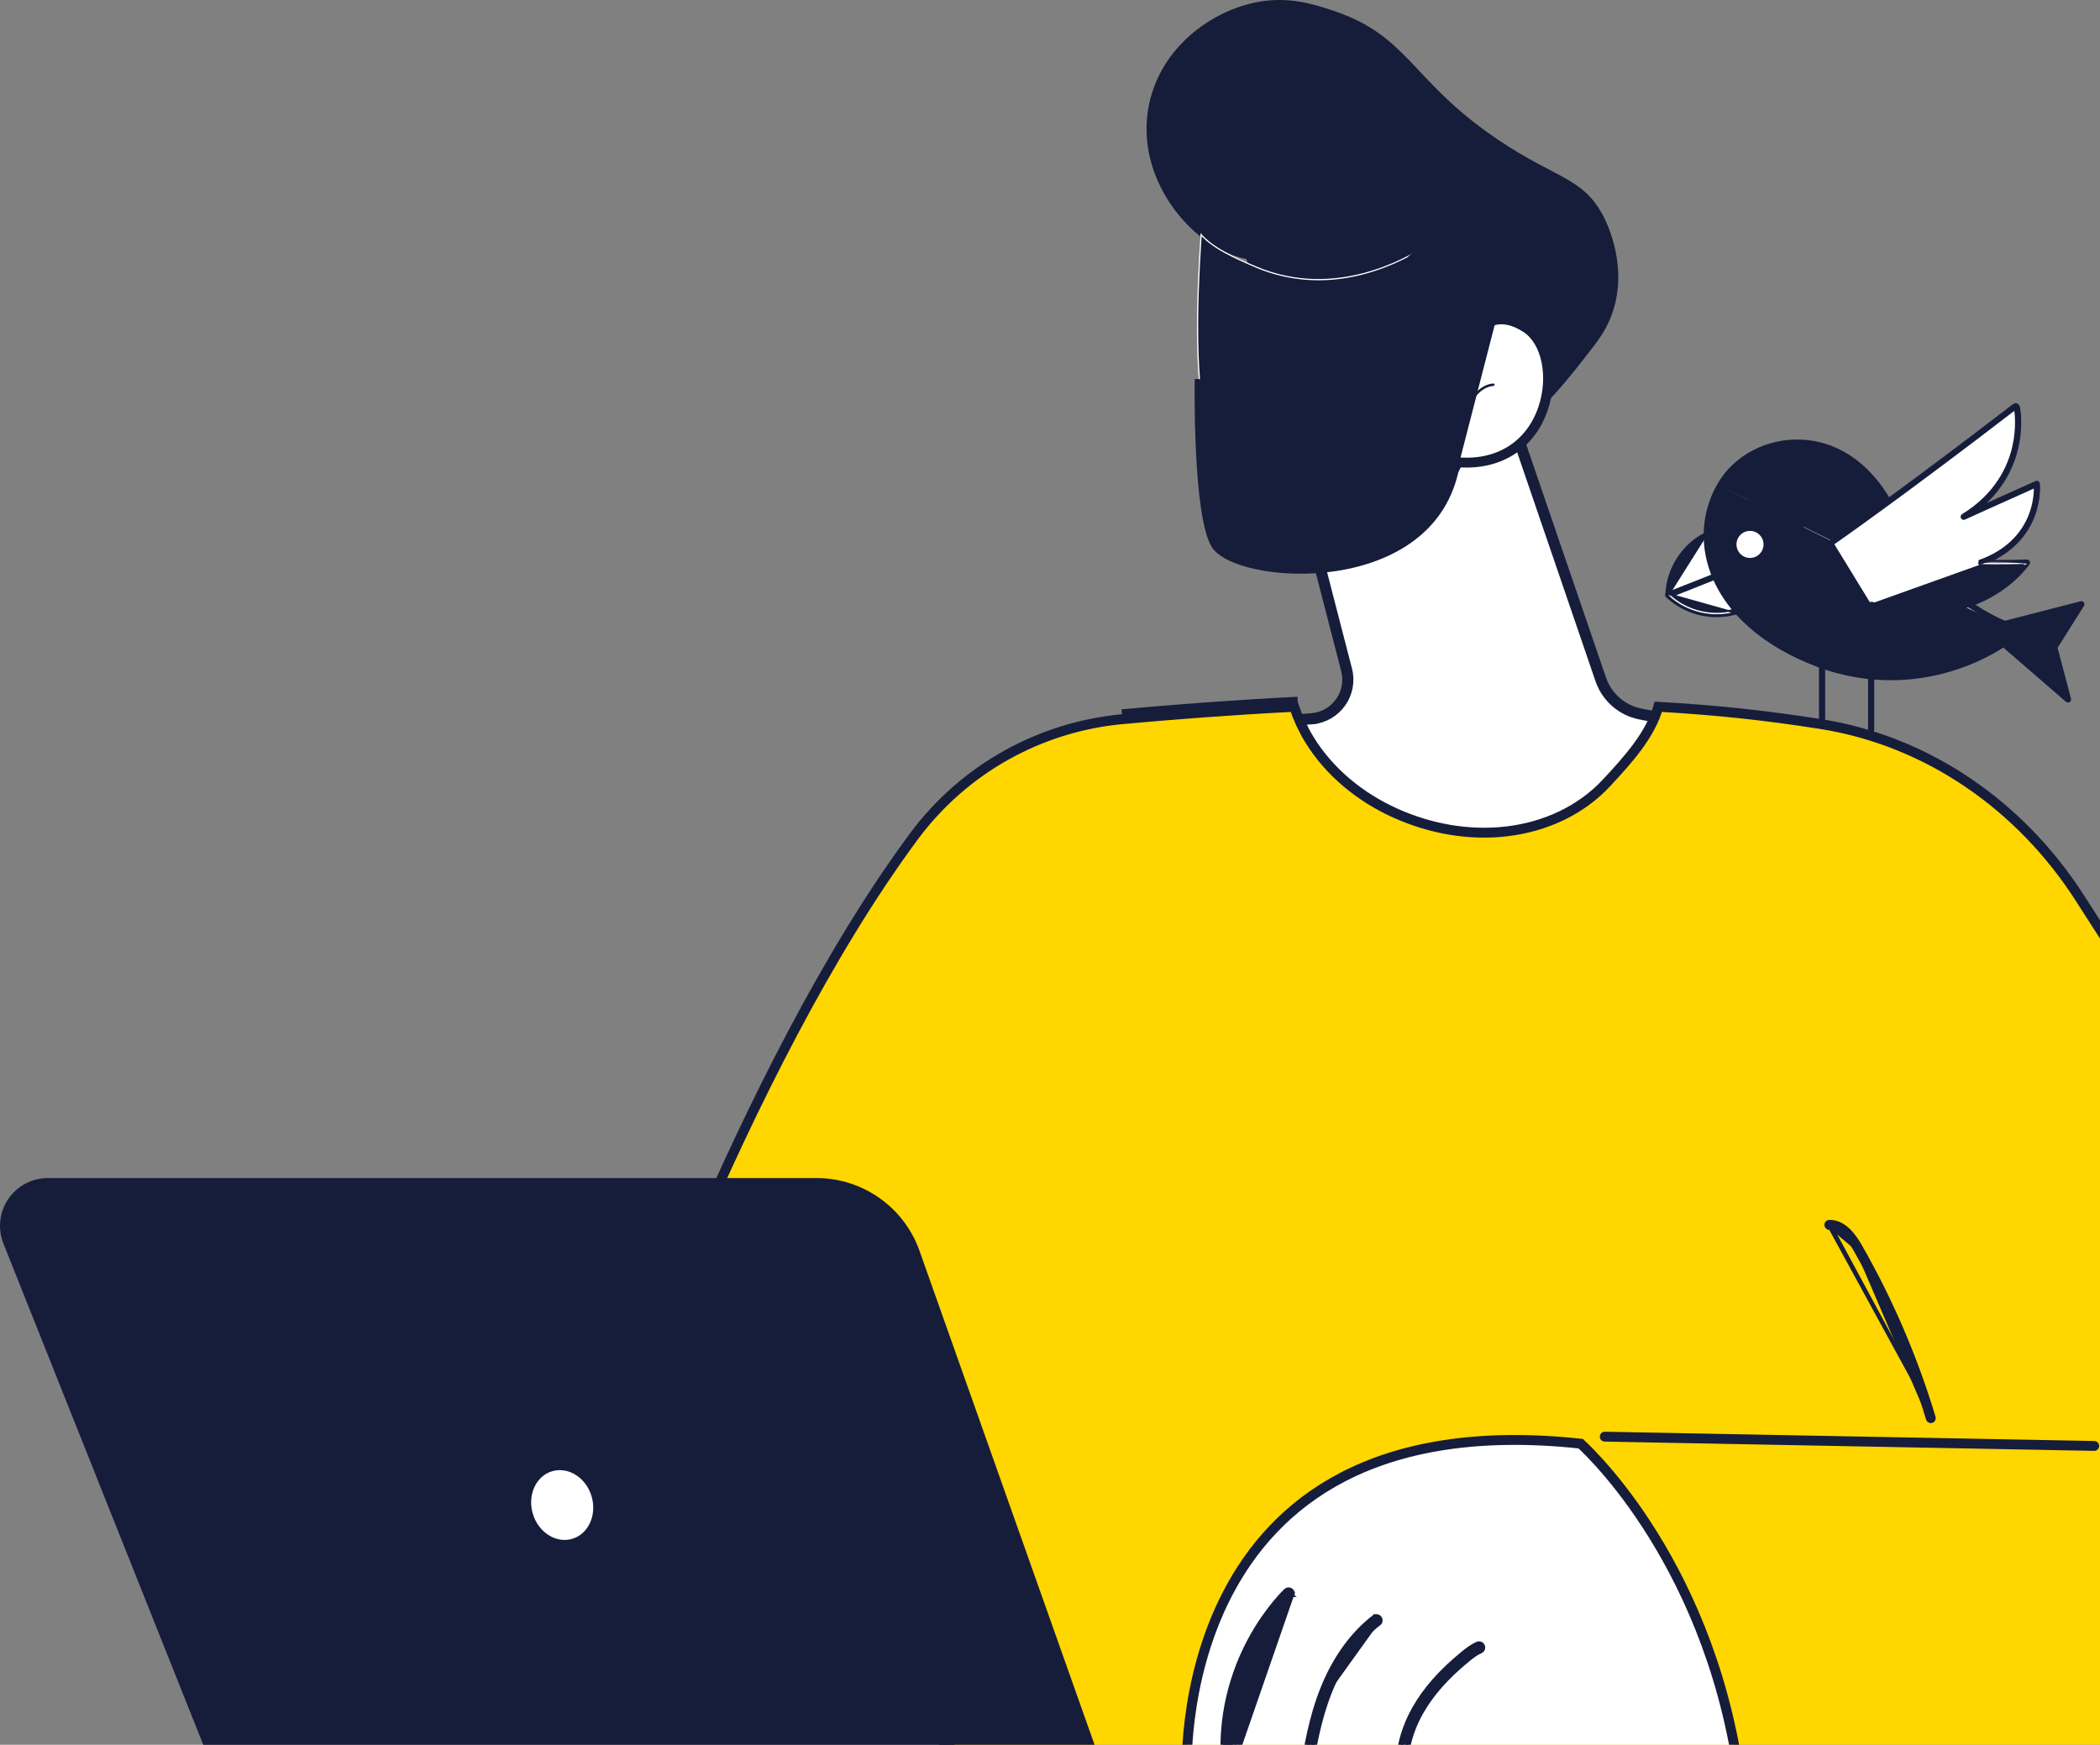 <svg width="189" height="157" viewBox="0 0 189 157" fill="none" xmlns="http://www.w3.org/2000/svg">
<rect x="0" y="0" width="189" height="157" fill="#808080" stroke="none"/>
<path d="M126.849 80.564L126.849 80.564C123.074 79.751 120.482 78.34 118.708 76.706C116.933 75.071 115.954 73.193 115.436 71.409C114.916 69.622 114.859 67.929 114.934 66.68C114.971 66.057 115.041 65.547 115.101 65.195C115.116 65.109 115.13 65.032 115.143 64.966L118.061 64.73L118.025 64.287L118.061 64.73C120.281 64.551 121.803 62.416 121.246 60.259L121.246 60.259L117.668 46.411C117.773 46.328 117.913 46.219 118.084 46.087C118.497 45.769 119.093 45.318 119.822 44.789C121.28 43.729 123.269 42.358 125.395 41.105C127.526 39.849 129.773 38.726 131.752 38.147C133.699 37.578 135.235 37.579 136.189 38.291L144.017 61.158C144.571 62.778 145.95 63.978 147.632 64.304C147.632 64.304 147.632 64.304 147.632 64.304L150.565 64.874C150.519 64.967 150.465 65.071 150.405 65.186C150.13 65.712 149.719 66.463 149.177 67.354C148.093 69.138 146.492 71.478 144.42 73.713C140.265 78.194 134.298 82.171 126.849 80.564Z" fill="white" stroke="#161D3B" stroke-width="0.889"/>
<path d="M151.06 64.631C150.671 65.435 148.428 69.884 144.662 73.945C140.853 78.052 134.659 82.59 126.78 80.892C121.891 79.838 118.408 77.677 116.426 74.469C113.764 70.16 114.719 65.316 114.867 64.653L118.035 64.396C118.996 64.319 119.866 63.825 120.424 63.041C120.983 62.257 121.164 61.274 120.924 60.343L117.291 46.284C118.289 45.492 132.181 34.599 136.473 38.089L144.334 61.05C144.848 62.552 146.136 63.673 147.696 63.976L151.06 64.631ZM130.196 81.482C132.539 81.482 134.851 80.963 137.102 79.926C139.782 78.693 142.381 76.729 144.828 74.091C148.989 69.603 151.299 64.645 151.322 64.595C151.336 64.564 151.335 64.529 151.32 64.498C151.304 64.468 151.276 64.447 151.242 64.441L147.739 63.76C146.256 63.472 145.032 62.406 144.543 60.978L136.672 37.987C136.665 37.968 136.654 37.952 136.639 37.939C134.723 36.345 130.845 37.25 125.114 40.627C120.871 43.127 117.134 46.126 117.096 46.156C117.063 46.184 117.047 46.228 117.058 46.27L120.709 60.398C120.934 61.266 120.765 62.183 120.244 62.913C119.724 63.643 118.913 64.105 118.017 64.176L114.77 64.438C114.722 64.443 114.683 64.476 114.671 64.521C114.658 64.574 113.338 69.893 116.238 74.585C118.253 77.846 121.784 80.041 126.733 81.108C127.892 81.358 129.047 81.482 130.196 81.482Z" fill="#161D3B"/>
<path d="M103.405 9.441C102.06 16.074 107.228 22.088 111.699 23.196C111.857 23.235 112.016 23.27 112.172 23.304C112.267 23.633 112.384 23.961 112.533 24.285C114.291 28.129 119.323 29.999 123.55 29.616C124.775 30.927 126.371 32.75 128.063 35.055C133.467 42.419 137.303 39.108 142.917 31.817C143.665 30.846 144.743 29.608 145.302 27.552C146.412 23.471 144.491 19.796 144.247 19.345C142.415 15.958 140.057 16.084 134.874 12.607C126.995 7.318 126.857 3.277 120.084 0.994C118.291 0.389 116.034 -0.342 113.218 0.174C109.119 0.925 104.467 4.202 103.405 9.441Z" fill="#161D3B"/>
<path d="M131.204 41.598C131.204 41.598 127.391 50.395 117.403 48.771C107.417 47.145 107.164 34.453 108.055 20.966C109.053 22.241 111.288 23.222 113.052 23.971C120.236 27.022 126.695 23.022 127.646 22.51C125.936 24.61 125.932 27.463 127.374 29.394C128.169 30.459 129.315 31.229 131.966 31.274C131.966 31.274 133.586 27.05 137.354 29.502C141.122 31.954 139.72 42.301 131.204 41.598Z" fill="white"/>
<path d="M126.79 23.284C120.799 26.347 115.981 25.515 112.943 24.225L112.943 24.225C111.993 23.82 111.028 23.395 110.171 22.928C109.449 22.534 108.796 22.106 108.289 21.628C107.911 27.586 107.726 34.221 108.918 39.25C109.575 42.018 110.603 44.148 112.015 45.675C113.425 47.2 115.226 48.133 117.447 48.495C122.498 49.316 125.893 47.368 127.855 45.592C129.976 43.673 130.929 41.531 130.95 41.484L126.79 23.284ZM126.79 23.284C125.691 25.291 125.794 27.739 127.15 29.558L127.15 29.558C127.523 30.057 127.99 30.547 128.74 30.916C129.487 31.283 130.502 31.525 131.961 31.55L131.961 31.55L131.969 31.55C132.064 31.547 132.18 31.49 132.225 31.372L132.225 31.372L132.227 31.368C132.227 31.368 132.227 31.368 132.227 31.367C132.236 31.344 132.411 30.909 132.762 30.418C133.124 29.91 133.661 29.362 134.38 29.129M126.79 23.284L134.38 29.129M134.38 29.129C135.206 28.862 136.15 29.048 137.202 29.733L137.202 29.733C138.051 30.285 138.645 31.315 138.904 32.573C139.163 33.828 139.085 35.291 138.609 36.682C137.516 39.875 134.77 41.609 131.236 41.321M134.38 29.129L131.236 41.321M131.236 41.321C131.22 41.319 131.209 41.319 131.204 41.319L131.204 41.319C131.093 41.319 130.994 41.385 130.95 41.484L130.95 41.484L131.236 41.321ZM108.379 39.378C109.055 42.231 110.125 44.457 111.617 46.066C113.112 47.678 115.022 48.661 117.358 49.042C118.209 49.18 119.017 49.243 119.781 49.243C123.737 49.244 126.514 47.557 128.234 45.998L128.234 45.998C130.095 44.31 131.092 42.459 131.373 41.886C135.071 42.121 137.972 40.253 139.134 36.862L139.134 36.861C139.644 35.37 139.725 33.795 139.438 32.433C139.151 31.074 138.492 29.91 137.505 29.267L137.505 29.267C136.342 28.511 135.228 28.271 134.207 28.603C133.427 28.856 132.849 29.392 132.449 29.902C132.109 30.336 131.892 30.758 131.785 30.991C130.495 30.951 129.617 30.728 128.982 30.415C128.333 30.094 127.928 29.672 127.596 29.227C126.173 27.32 126.275 24.63 127.861 22.683L127.861 22.683C127.944 22.58 127.945 22.433 127.859 22.33C127.859 22.33 127.859 22.33 127.859 22.33L127.731 22.437L108.379 39.378Z" fill="#161D3B" stroke="#161D3B" stroke-width="0.334"/>
<path d="M131.791 37.732C131.837 37.732 131.88 37.704 131.896 37.657C132.119 37.006 132.349 36.331 132.756 35.767C133.2 35.148 133.804 34.77 134.412 34.728C134.474 34.724 134.52 34.671 134.515 34.61C134.511 34.549 134.459 34.504 134.398 34.507C133.723 34.554 133.059 34.966 132.576 35.638C132.151 36.23 131.915 36.919 131.687 37.585C131.667 37.644 131.698 37.706 131.756 37.726C131.768 37.73 131.78 37.732 131.791 37.732Z" fill="#161D3B"/>
<path d="M129.376 27.577C129.376 27.577 127.748 34.636 124.226 37.592C120.704 40.548 115.55 34.15 107.523 34.099C107.523 34.099 107.302 46.534 109.091 49.27C111.35 52.724 129.268 53.905 131.368 41.899C131.368 41.899 129.461 36.12 132.131 31.574L129.376 27.577Z" fill="#161D3B"/>
<path d="M101.022 64.713C105.265 64.323 110.564 63.907 116.474 63.601C116.809 64.606 117.255 65.582 117.818 66.508L117.818 66.508C119.626 69.481 122.449 71.758 125.58 73.167C128.71 74.577 132.221 75.219 135.66 74.803C139.026 74.397 142.249 72.962 144.597 70.434C145.518 69.443 146.552 68.326 147.426 67.126C148.222 66.034 148.902 64.85 149.246 63.598C154.551 63.907 158.786 64.357 163.811 65.144C173.514 66.663 181.881 72.535 187.193 80.817C187.68 81.576 188.169 82.337 188.659 83.1C199.99 100.725 211.883 119.224 211.883 140.41C211.883 146.521 208.226 151.007 202.602 154.315C196.97 157.627 189.431 159.714 181.849 161.018C174.276 162.32 166.697 162.835 161.008 163.024C158.164 163.118 155.795 163.131 154.137 163.121C153.308 163.115 152.657 163.104 152.214 163.094C151.993 163.089 151.823 163.085 151.709 163.081L151.58 163.077L151.548 163.076L151.54 163.076L151.538 163.076C151.538 163.076 151.537 163.076 151.521 163.52L151.537 163.076L151.529 163.076H151.521H92.4L54.846 131.196C54.857 131.162 54.87 131.125 54.884 131.085C54.974 130.824 55.108 130.438 55.284 129.939C55.637 128.941 56.158 127.491 56.834 125.684C58.184 122.07 60.149 117.029 62.606 111.324C67.523 99.908 74.399 85.86 82.252 75.262C86.72 69.234 93.546 65.403 101.022 64.713ZM101.022 64.713L100.981 64.27M101.022 64.713C101.022 64.713 101.022 64.713 101.022 64.713L100.981 64.27M100.981 64.27C105.311 63.872 110.739 63.448 116.793 63.139L100.981 64.27Z" fill="#FFD600" stroke="#161D3B" stroke-width="0.889"/>
<path d="M133.413 163.077H133.41H133.41L106.8 159.66C106.8 159.658 106.8 159.655 106.8 159.653C106.794 159.405 106.79 159.04 106.798 158.575C106.815 157.645 106.881 156.319 107.078 154.74C107.473 151.579 108.392 147.419 110.484 143.396C112.573 139.378 115.829 135.499 120.906 132.88C125.959 130.272 132.852 128.893 142.26 129.906C142.266 129.912 142.273 129.918 142.28 129.925C142.362 130 142.484 130.114 142.641 130.268C142.956 130.574 143.411 131.036 143.967 131.654C145.08 132.889 146.598 134.745 148.209 137.22C151.43 142.169 155.022 149.591 156.487 159.472C156.574 160.062 156.364 160.567 155.944 161.023C155.515 161.488 154.885 161.879 154.205 162.193C153.531 162.505 152.838 162.729 152.31 162.875C152.047 162.947 151.827 163 151.674 163.035C151.597 163.052 151.538 163.065 151.498 163.073L151.478 163.077H151.438H151.396H151.354H151.312H151.27H151.228H151.186H151.143H151.101H151.059H151.016H150.973H150.931H150.888H150.845H150.802H150.759H150.716H150.673H150.629H150.586H150.543H150.499H150.456H150.412H150.368H150.324H150.281H150.237H150.193H150.149H150.104H150.06H150.016H149.972H149.927H149.883H149.838H149.794H149.749H149.704H149.659H149.614H149.57H149.525H149.48H149.434H149.389H149.344H149.299H149.253H149.208H149.163H149.117H149.072H149.026H148.98H148.935H148.889H148.843H148.797H148.751H148.705H148.659H148.613H148.567H148.521H148.475H148.429H148.382H148.336H148.29H148.243H148.197H148.15H148.104H148.057H148.011H147.964H147.917H147.871H147.824H147.777H147.73H147.684H147.637H147.59H147.543H147.496H147.449H147.402H147.355H147.308H147.261H147.213H147.166H147.119H147.072H147.025H146.977H146.93H146.883H146.835H146.788H146.741H146.693H146.646H146.598H146.551H146.503H146.456H146.408H146.361H146.313H146.266H146.218H146.171H146.123H146.076H146.028H145.98H145.933H145.885H145.838H145.79H145.742H145.695H145.647H145.599H145.552H145.504H145.456H145.409H145.361H145.313H145.266H145.218H145.17H145.123H145.075H145.027H144.98H144.932H144.884H144.837H144.789H144.742H144.694H144.646H144.599H144.551H144.504H144.456H144.409H144.361H144.314H144.266H144.219H144.171H144.124H144.076H144.029H143.981H143.934H143.887H143.839H143.792H143.745H143.698H143.65H143.603H143.556H143.509H143.462H143.414H143.367H143.32H143.273H143.226H143.179H143.132H143.085H143.039H142.992H142.945H142.898H142.851H142.805H142.758H142.711H142.665H142.618H142.572H142.525H142.479H142.432H142.386H142.34H142.293H142.247H142.201H142.155H142.109H142.063H142.017H141.971H141.925H141.879H141.833H141.788H141.742H141.696H141.651H141.605H141.56H141.514H141.469H141.423H141.378H141.333H141.288H141.243H141.198H141.153H141.108H141.063H141.018H140.973H140.929H140.884H140.84H140.795H140.751H140.706H140.662H140.618H140.574H140.53H140.486H140.442H140.398H140.354H140.31H140.267H140.223H140.18H140.136H140.093H140.05H140.006H139.963H139.92H139.877H139.834H139.792H139.749H139.706H139.664H139.621H139.579H139.537H139.494H139.452H139.41H139.368H139.326H139.285H139.243H139.201H139.16H139.118H139.077H139.036H138.995H138.954H138.913H138.872H138.831H138.79H138.75H138.709H138.669H138.629H138.589H138.549H138.509H138.469H138.429H138.389H138.35H138.31H138.271H138.232H138.193H138.154H138.115H138.076H138.037H137.999H137.96H137.922H137.883H137.845H137.807H137.769H137.732H137.694H137.656H137.619H137.582H137.544H137.507H137.47H137.433H137.397H137.36H137.324H137.287H137.251H137.215H137.179H137.143H137.107H137.072H137.036H137.001H136.965H136.93H136.895H136.861H136.826H136.791H136.757H136.722H136.688H136.654H136.62H136.587H136.553H136.519H136.486H136.453H136.42H136.387H136.354H136.321H136.289H136.256H136.224H136.192H136.16H136.128H136.097H136.065H136.034H136.003H135.972H135.941H135.91H135.879H135.849H135.819H135.788H135.758H135.729H135.699H135.669H135.64H135.611H135.582H135.553H135.524H135.495H135.467H135.439H135.411H135.383H135.355H135.327H135.3H135.273H135.245H135.218H135.192H135.165H135.139H135.112H135.086H135.06H135.035H135.009H134.983H134.958H134.933H134.908H134.884H134.859H134.835H134.81H134.786H134.763H134.739H134.715H134.692H134.669H134.646H134.623H134.601H134.578H134.556H134.534H134.512H134.491H134.469H134.448H134.427H134.406H134.385H134.365H134.344H134.324H134.304H134.284H134.265H134.245H134.226H134.207H134.189H134.17H134.152H134.133H134.115H134.098H134.08H134.063H134.046H134.029H134.012H133.995H133.979H133.963H133.947H133.931H133.915H133.9H133.885H133.87H133.855H133.841H133.827H133.813H133.799H133.785H133.772H133.758H133.745H133.733H133.72H133.708H133.696H133.684H133.672H133.66H133.649H133.638H133.627H133.617H133.606H133.596H133.586H133.577H133.567H133.558H133.549H133.54H133.532H133.523H133.515H133.507H133.5H133.492H133.485H133.478H133.472H133.465H133.459H133.453H133.447H133.442H133.436H133.431H133.426H133.422H133.418H133.413Z" fill="white" stroke="#161D3B" stroke-width="0.889"/>
<path d="M125.938 160.235C125.961 160.402 126.105 160.521 126.267 160.521C126.267 160.521 126.268 160.521 126.268 160.521C126.272 160.521 126.294 160.521 126.319 160.517C126.499 160.489 126.623 160.32 126.597 160.14L126.597 160.14C126.316 158.218 126.764 156.072 127.873 154.1C128.798 152.455 130.168 150.897 132.07 149.34C132.441 149.037 132.82 148.742 133.248 148.556L133.248 148.556L133.252 148.554C133.415 148.479 133.493 148.286 133.419 148.117C133.346 147.949 133.15 147.871 132.981 147.945C132.466 148.171 132.031 148.511 131.648 148.826C129.693 150.426 128.265 152.044 127.293 153.774C126.12 155.861 125.633 158.154 125.938 160.235ZM125.938 160.235C125.938 160.235 125.938 160.235 125.938 160.235L126.158 160.204L125.938 160.236C125.938 160.236 125.938 160.235 125.938 160.235Z" fill="#161D3B" stroke="#161D3B" stroke-width="0.445"/>
<path d="M117.206 159.64C117.179 159.822 117.305 159.991 117.488 160.018L117.504 160.02H117.511L117.514 160.02C117.519 160.021 117.527 160.021 117.535 160.021C117.7 160.021 117.841 159.899 117.865 159.735L117.865 159.735C118.193 157.42 118.663 154.729 119.668 152.213M117.206 159.64C117.206 159.64 117.206 159.64 117.206 159.64L117.425 159.672C117.754 157.35 118.23 154.616 119.255 152.049L119.255 152.048C119.255 152.048 119.255 152.048 119.255 152.047M117.206 159.64C117.206 159.64 117.206 159.64 117.206 159.64L117.425 159.672C117.425 159.672 117.425 159.672 117.425 159.673L117.426 159.673C117.417 159.733 117.459 159.789 117.52 159.798C117.522 159.798 117.524 159.798 117.527 159.798C117.529 159.799 117.532 159.799 117.535 159.799C117.589 159.799 117.637 159.758 117.645 159.704C117.645 159.704 117.645 159.704 117.645 159.704C117.645 159.703 117.645 159.703 117.645 159.703C117.646 159.698 117.646 159.693 117.647 159.688C117.647 159.693 117.647 159.698 117.646 159.703C117.976 157.376 118.449 154.67 119.463 152.132M117.206 159.64C117.537 157.306 118.015 154.557 119.05 151.966M119.255 152.047C120.322 149.378 121.894 147.186 123.81 145.715L123.81 145.715L123.673 145.543C123.674 145.542 123.674 145.542 123.675 145.541M119.255 152.047L119.05 151.966C119.05 151.966 119.05 151.966 119.05 151.966M119.255 152.047L119.05 151.966M123.675 145.541C123.675 145.541 123.675 145.541 123.676 145.54L123.81 145.715L123.811 145.714L123.811 145.714C123.811 145.714 123.81 145.715 123.81 145.715L123.811 145.717M123.675 145.541C121.727 147.035 120.131 149.259 119.05 151.966M123.675 145.541C123.821 145.427 124.03 145.457 124.142 145.601L124.144 145.603L124.144 145.603C124.251 145.747 124.229 145.956 124.079 146.069M123.811 145.717L123.81 145.715C123.81 145.715 123.81 145.715 123.81 145.715C123.803 145.72 123.798 145.725 123.793 145.731C123.799 145.726 123.805 145.722 123.811 145.717C123.811 145.717 123.811 145.717 123.811 145.717ZM123.811 145.717C123.812 145.716 123.812 145.716 123.813 145.716C123.86 145.68 123.929 145.689 123.966 145.737C124.002 145.785 123.994 145.853 123.948 145.89C123.947 145.89 123.946 145.891 123.945 145.892C123.945 145.892 123.945 145.892 123.945 145.892M123.945 145.892C123.939 145.896 123.934 145.9 123.928 145.905C123.934 145.901 123.94 145.898 123.946 145.893L123.945 145.892ZM123.945 145.892L123.946 145.893C123.946 145.893 123.946 145.893 123.946 145.893C123.947 145.893 123.948 145.892 123.949 145.891L123.946 145.893L123.946 145.893C123.946 145.893 123.946 145.893 123.946 145.893L124.08 146.068C124.08 146.068 124.08 146.068 124.079 146.069M124.079 146.069C124.079 146.069 124.079 146.069 124.078 146.069L123.946 145.893C122.073 147.33 120.521 149.483 119.463 152.13L119.463 152.131C119.463 152.131 119.463 152.131 119.463 152.132M124.079 146.069C122.239 147.482 120.711 149.603 119.668 152.213M119.463 152.132L119.668 152.213M119.463 152.132L119.668 152.213C119.668 152.213 119.668 152.213 119.668 152.213M117.426 159.672C117.426 159.672 117.426 159.672 117.426 159.672L117.425 159.672C117.425 159.672 117.425 159.672 117.425 159.672L117.426 159.672ZM117.426 159.672C117.426 159.667 117.427 159.662 117.428 159.657C117.427 159.662 117.425 159.667 117.425 159.672L117.426 159.672Z" fill="#161D3B" stroke="#161D3B" stroke-width="0.445"/>
<path d="M110.562 160.02C110.557 160.021 110.549 160.021 110.539 160.021C110.37 160.021 110.228 159.894 110.208 159.727M110.562 160.02L116.049 143.477M110.562 160.02H110.566L110.58 160.018C110.759 159.995 110.892 159.833 110.869 159.647L110.648 159.675M110.562 160.02L110.648 159.675M110.208 159.727C110.208 159.727 110.208 159.726 110.208 159.726L110.427 159.701C109.8 154.45 111.318 150.279 112.7 147.704L112.7 147.704C112.702 147.701 112.703 147.698 112.705 147.695C114.202 144.909 115.869 143.34 115.897 143.314C115.893 143.318 115.889 143.321 115.886 143.325C115.892 143.32 115.896 143.316 115.897 143.315C115.897 143.315 115.898 143.315 115.898 143.314C115.898 143.314 115.898 143.314 115.898 143.314C115.943 143.273 116.013 143.276 116.055 143.32C116.096 143.365 116.094 143.434 116.049 143.476L116.05 143.477C116.05 143.477 116.049 143.477 116.049 143.477M110.208 159.727C109.574 154.416 111.11 150.196 112.51 147.591C114.026 144.77 115.719 143.177 115.746 143.152L115.749 143.149L115.749 143.149C115.882 143.029 116.09 143.034 116.216 143.167L116.22 143.171L116.22 143.171C116.341 143.305 116.336 143.513 116.2 143.64M110.208 159.727C110.208 159.727 110.208 159.727 110.208 159.727L110.427 159.701M116.049 143.477L116.048 143.477L116.049 143.477ZM116.049 143.477L116.2 143.639L116.2 143.639C116.2 143.639 116.2 143.64 116.2 143.64M116.049 143.477L110.427 159.681C110.426 159.687 110.427 159.694 110.427 159.701M116.2 143.64C116.198 143.641 116.192 143.647 116.181 143.658C116.168 143.67 116.15 143.688 116.126 143.712C116.078 143.76 116.008 143.831 115.919 143.924C115.742 144.112 115.491 144.39 115.195 144.753C114.601 145.48 113.826 146.547 113.092 147.914C111.739 150.434 110.255 154.513 110.869 159.649L110.648 159.675M116.2 143.64L110.648 159.675M110.427 159.701C110.427 159.701 110.427 159.701 110.427 159.701L110.427 159.701L110.428 159.703C110.427 159.702 110.427 159.702 110.427 159.701C110.427 159.701 110.427 159.701 110.427 159.701M110.427 159.701L110.427 159.701M110.427 159.701L110.427 159.701M110.427 159.701L110.429 159.7L110.427 159.701M110.427 159.701C110.427 159.701 110.427 159.701 110.427 159.701M110.646 159.654C110.032 154.471 111.53 150.353 112.896 147.809C112.897 147.806 112.899 147.803 112.9 147.801C112.9 147.801 112.9 147.801 112.9 147.801C114.322 145.155 115.897 143.621 116.038 143.486C116.041 143.484 116.044 143.482 116.047 143.479L116.046 143.479L110.646 159.654ZM110.65 159.674L110.65 159.674L110.65 159.674Z" fill="#161D3B" stroke="#161D3B" stroke-width="0.445"/>
<path d="M25.339 165.322C23.089 165.322 21.064 163.952 20.232 161.863L0.307 111.901C-0.222 110.576 -0.059 109.074 0.743 107.893C1.544 106.711 2.88 106.005 4.309 106.005H73.481C77.648 106.005 81.364 108.629 82.757 112.554L101.459 165.322H25.339Z" fill="#161D3B"/>
<path d="M53.238 134.63C53.743 136.307 52.97 138.023 51.513 138.465C50.055 138.904 48.462 137.902 47.957 136.225C47.451 134.548 48.224 132.832 49.682 132.39C51.142 131.951 52.732 132.953 53.238 134.63Z" fill="white"/>
<mask id="path-15-outside-1_2005_23834" maskUnits="userSpaceOnUse" x="143.592" y="128.221" width="46" height="3" fill="black">
<rect fill="white" x="143.592" y="128.221" width="46" height="3"/>
<path d="M188.481 130.221C188.541 130.221 188.591 130.173 188.592 130.112C188.593 130.052 188.544 130.001 188.483 130L144.43 129.165C144.37 129.163 144.318 129.212 144.317 129.273C144.316 129.334 144.364 129.385 144.426 129.386L188.479 130.221C188.48 130.221 188.481 130.221 188.481 130.221Z"/>
</mask>
<path d="M188.481 130.221C188.541 130.221 188.591 130.173 188.592 130.112C188.593 130.052 188.544 130.001 188.483 130L144.43 129.165C144.37 129.163 144.318 129.212 144.317 129.273C144.316 129.334 144.364 129.385 144.426 129.386L188.479 130.221C188.48 130.221 188.481 130.221 188.481 130.221Z" fill="#161D3B"/>
<path d="M188.483 130L188.477 130.333L188.477 130.333L188.483 130ZM144.43 129.165L144.417 129.498L144.423 129.498L144.43 129.165ZM144.317 129.273L143.984 129.266L143.984 129.267L144.317 129.273ZM144.426 129.386L144.432 129.052L144.432 129.052L144.426 129.386ZM188.479 130.221L188.473 130.554H188.479V130.221ZM188.481 130.554C188.722 130.554 188.92 130.363 188.925 130.119L188.258 130.106C188.261 129.984 188.361 129.887 188.481 129.887V130.554ZM188.925 130.119C188.93 129.875 188.736 129.671 188.489 129.666L188.477 130.333C188.353 130.331 188.256 130.228 188.258 130.106L188.925 130.119ZM188.49 129.666L144.436 128.831L144.423 129.498L188.477 130.333L188.49 129.666ZM144.442 128.832C144.191 128.822 143.988 129.025 143.984 129.266L144.65 129.28C144.648 129.4 144.549 129.503 144.417 129.498L144.442 128.832ZM143.984 129.267C143.979 129.511 144.173 129.715 144.42 129.719L144.432 129.052C144.556 129.055 144.653 129.157 144.65 129.279L143.984 129.267ZM144.419 129.719L188.473 130.554L188.485 129.887L144.432 129.052L144.419 129.719ZM188.479 130.554C188.479 130.554 188.479 130.554 188.479 130.554C188.479 130.554 188.479 130.554 188.479 130.554C188.479 130.554 188.479 130.554 188.479 130.554C188.479 130.554 188.479 130.554 188.479 130.554C188.479 130.554 188.479 130.554 188.479 130.554C188.479 130.554 188.479 130.554 188.479 130.554C188.479 130.554 188.479 130.554 188.479 130.554C188.479 130.554 188.479 130.554 188.479 130.554C188.479 130.554 188.479 130.554 188.479 130.554C188.479 130.554 188.479 130.554 188.479 130.554C188.479 130.554 188.479 130.554 188.479 130.554C188.479 130.554 188.479 130.554 188.479 130.554C188.479 130.554 188.479 130.554 188.479 130.554C188.479 130.554 188.479 130.554 188.479 130.554C188.479 130.554 188.479 130.554 188.479 130.554C188.479 130.554 188.479 130.554 188.479 130.554C188.479 130.554 188.479 130.554 188.479 130.554C188.479 130.554 188.479 130.554 188.479 130.554C188.479 130.554 188.479 130.554 188.479 130.554C188.479 130.554 188.479 130.554 188.479 130.554C188.479 130.554 188.479 130.554 188.479 130.554C188.479 130.554 188.479 130.554 188.479 130.554C188.479 130.554 188.479 130.554 188.479 130.554C188.479 130.554 188.479 130.554 188.479 130.554C188.479 130.554 188.479 130.554 188.479 130.554C188.479 130.554 188.479 130.554 188.479 130.554C188.479 130.554 188.479 130.554 188.479 130.554C188.479 130.554 188.479 130.554 188.479 130.554C188.479 130.554 188.479 130.554 188.479 130.554C188.479 130.554 188.479 130.554 188.479 130.554C188.479 130.554 188.479 130.554 188.479 130.554C188.479 130.554 188.479 130.554 188.479 130.554C188.479 130.554 188.479 130.554 188.479 130.554C188.479 130.554 188.479 130.554 188.479 130.554C188.479 130.554 188.479 130.554 188.479 130.554C188.479 130.554 188.479 130.554 188.479 130.554C188.479 130.554 188.479 130.554 188.479 130.554C188.479 130.554 188.479 130.554 188.479 130.554C188.479 130.554 188.479 130.554 188.479 130.554C188.479 130.554 188.479 130.554 188.479 130.554C188.479 130.554 188.479 130.554 188.479 130.554C188.479 130.554 188.479 130.554 188.479 130.554C188.479 130.554 188.479 130.554 188.479 130.554C188.479 130.554 188.479 130.554 188.479 130.554C188.479 130.554 188.479 130.554 188.479 130.554C188.479 130.554 188.479 130.554 188.479 130.554C188.479 130.554 188.479 130.554 188.479 130.554C188.479 130.554 188.479 130.554 188.479 130.554C188.479 130.554 188.479 130.554 188.479 130.554C188.479 130.554 188.479 130.554 188.479 130.554C188.479 130.554 188.479 130.554 188.479 130.554C188.479 130.554 188.479 130.554 188.479 130.554C188.479 130.554 188.479 130.554 188.479 130.554C188.479 130.554 188.479 130.554 188.479 130.554C188.479 130.554 188.479 130.554 188.479 130.554C188.479 130.554 188.479 130.554 188.479 130.554C188.479 130.554 188.479 130.554 188.479 130.554C188.479 130.554 188.479 130.554 188.479 130.554C188.479 130.554 188.479 130.554 188.479 130.554C188.479 130.554 188.479 130.554 188.479 130.554C188.479 130.554 188.479 130.554 188.479 130.554C188.479 130.554 188.479 130.554 188.479 130.554C188.479 130.554 188.479 130.554 188.479 130.554C188.479 130.554 188.479 130.554 188.479 130.554C188.479 130.554 188.479 130.554 188.479 130.554C188.479 130.554 188.479 130.554 188.479 130.554C188.479 130.554 188.479 130.554 188.479 130.554C188.479 130.554 188.479 130.554 188.479 130.554C188.479 130.554 188.479 130.554 188.479 130.554C188.479 130.554 188.479 130.554 188.479 130.554C188.479 130.554 188.479 130.554 188.479 130.554C188.479 130.554 188.479 130.554 188.479 130.554C188.479 130.554 188.479 130.554 188.479 130.554C188.479 130.554 188.479 130.554 188.479 130.554C188.479 130.554 188.479 130.554 188.479 130.554C188.479 130.554 188.479 130.554 188.479 130.554C188.479 130.554 188.479 130.554 188.479 130.554C188.479 130.554 188.479 130.554 188.479 130.554C188.479 130.554 188.479 130.554 188.479 130.554C188.479 130.554 188.479 130.554 188.479 130.554C188.479 130.554 188.479 130.554 188.479 130.554C188.479 130.554 188.479 130.554 188.479 130.554C188.479 130.554 188.479 130.554 188.479 130.554C188.479 130.554 188.479 130.554 188.479 130.554C188.479 130.554 188.479 130.554 188.479 130.554C188.479 130.554 188.479 130.554 188.479 130.554C188.479 130.554 188.479 130.554 188.479 130.554C188.479 130.554 188.479 130.554 188.479 130.554C188.479 130.554 188.479 130.554 188.479 130.554C188.479 130.554 188.479 130.554 188.479 130.554C188.479 130.554 188.479 130.554 188.479 130.554C188.479 130.554 188.479 130.554 188.479 130.554C188.479 130.554 188.479 130.554 188.479 130.554C188.479 130.554 188.479 130.554 188.479 130.554C188.479 130.554 188.479 130.554 188.479 130.554C188.479 130.554 188.479 130.554 188.479 130.554C188.479 130.554 188.479 130.554 188.479 130.554C188.479 130.554 188.479 130.554 188.479 130.554C188.479 130.554 188.48 130.554 188.48 130.554C188.48 130.554 188.48 130.554 188.48 130.554C188.48 130.554 188.48 130.554 188.48 130.554C188.48 130.554 188.48 130.554 188.48 130.554C188.48 130.554 188.48 130.554 188.48 130.554C188.48 130.554 188.48 130.554 188.48 130.554C188.48 130.554 188.48 130.554 188.48 130.554C188.48 130.554 188.48 130.554 188.48 130.554C188.48 130.554 188.48 130.554 188.48 130.554C188.48 130.554 188.48 130.554 188.48 130.554C188.48 130.554 188.48 130.554 188.48 130.554C188.48 130.554 188.48 130.554 188.48 130.554C188.48 130.554 188.48 130.554 188.48 130.554C188.48 130.554 188.48 130.554 188.48 130.554C188.48 130.554 188.48 130.554 188.48 130.554C188.48 130.554 188.48 130.554 188.48 130.554C188.48 130.554 188.48 130.554 188.48 130.554C188.48 130.554 188.48 130.554 188.48 130.554C188.48 130.554 188.48 130.554 188.48 130.554C188.48 130.554 188.48 130.554 188.48 130.554C188.48 130.554 188.48 130.554 188.48 130.554C188.48 130.554 188.48 130.554 188.48 130.554C188.48 130.554 188.48 130.554 188.48 130.554C188.48 130.554 188.48 130.554 188.48 130.554C188.48 130.554 188.48 130.554 188.48 130.554C188.48 130.554 188.48 130.554 188.48 130.554C188.48 130.554 188.48 130.554 188.48 130.554C188.48 130.554 188.48 130.554 188.48 130.554C188.48 130.554 188.48 130.554 188.48 130.554C188.48 130.554 188.48 130.554 188.48 130.554C188.48 130.554 188.48 130.554 188.48 130.554C188.48 130.554 188.48 130.554 188.48 130.554C188.48 130.554 188.48 130.554 188.48 130.554C188.48 130.554 188.48 130.554 188.48 130.554C188.48 130.554 188.48 130.554 188.48 130.554C188.48 130.554 188.48 130.554 188.48 130.554C188.48 130.554 188.48 130.554 188.48 130.554C188.48 130.554 188.48 130.554 188.48 130.554C188.48 130.554 188.48 130.554 188.48 130.554C188.48 130.554 188.48 130.554 188.48 130.554C188.48 130.554 188.48 130.554 188.48 130.554C188.48 130.554 188.48 130.554 188.48 130.554C188.48 130.554 188.48 130.554 188.48 130.554C188.48 130.554 188.48 130.554 188.48 130.554C188.48 130.554 188.48 130.554 188.48 130.554C188.48 130.554 188.48 130.554 188.48 130.554C188.48 130.554 188.48 130.554 188.48 130.554C188.48 130.554 188.48 130.554 188.48 130.554C188.48 130.554 188.48 130.554 188.48 130.554C188.48 130.554 188.48 130.554 188.48 130.554C188.48 130.554 188.48 130.554 188.48 130.554C188.48 130.554 188.48 130.554 188.48 130.554C188.48 130.554 188.48 130.554 188.48 130.554C188.48 130.554 188.48 130.554 188.48 130.554C188.48 130.554 188.48 130.554 188.48 130.554C188.48 130.554 188.48 130.554 188.48 130.554C188.48 130.554 188.48 130.554 188.48 130.554C188.48 130.554 188.48 130.554 188.48 130.554C188.48 130.554 188.48 130.554 188.48 130.554C188.48 130.554 188.48 130.554 188.48 130.554C188.48 130.554 188.48 130.554 188.48 130.554C188.48 130.554 188.48 130.554 188.48 130.554C188.48 130.554 188.48 130.554 188.48 130.554C188.48 130.554 188.48 130.554 188.48 130.554C188.48 130.554 188.48 130.554 188.48 130.554C188.48 130.554 188.48 130.554 188.48 130.554C188.48 130.554 188.48 130.554 188.48 130.554C188.48 130.554 188.48 130.554 188.48 130.554C188.48 130.554 188.48 130.554 188.48 130.554C188.48 130.554 188.48 130.554 188.48 130.554C188.48 130.554 188.48 130.554 188.48 130.554C188.48 130.554 188.48 130.554 188.48 130.554C188.48 130.554 188.48 130.554 188.48 130.554C188.48 130.554 188.48 130.554 188.48 130.554C188.48 130.554 188.48 130.554 188.48 130.554C188.48 130.554 188.48 130.554 188.48 130.554C188.48 130.554 188.48 130.554 188.48 130.554C188.48 130.554 188.48 130.554 188.48 130.554C188.48 130.554 188.48 130.554 188.48 130.554C188.48 130.554 188.48 130.554 188.48 130.554C188.48 130.554 188.48 130.554 188.48 130.554C188.48 130.554 188.48 130.554 188.48 130.554C188.48 130.554 188.48 130.554 188.48 130.554C188.48 130.554 188.48 130.554 188.48 130.554C188.48 130.554 188.48 130.554 188.48 130.554C188.48 130.554 188.48 130.554 188.48 130.554C188.48 130.554 188.48 130.554 188.48 130.554C188.48 130.554 188.48 130.554 188.48 130.554C188.48 130.554 188.48 130.554 188.48 130.554C188.48 130.554 188.48 130.554 188.48 130.554C188.48 130.554 188.48 130.554 188.48 130.554C188.48 130.554 188.48 130.554 188.48 130.554C188.48 130.554 188.48 130.554 188.48 130.554C188.48 130.554 188.48 130.554 188.48 130.554C188.48 130.554 188.48 130.554 188.48 130.554C188.48 130.554 188.48 130.554 188.48 130.554C188.48 130.554 188.48 130.554 188.48 130.554C188.48 130.554 188.48 130.554 188.48 130.554C188.48 130.554 188.48 130.554 188.48 130.554C188.48 130.554 188.48 130.554 188.48 130.554C188.48 130.554 188.48 130.554 188.48 130.554C188.48 130.554 188.48 130.554 188.48 130.554C188.48 130.554 188.48 130.554 188.48 130.554C188.48 130.554 188.48 130.554 188.48 130.554C188.48 130.554 188.48 130.554 188.48 130.554C188.48 130.554 188.48 130.554 188.48 130.554C188.48 130.554 188.48 130.554 188.48 130.554C188.48 130.554 188.48 130.554 188.48 130.554C188.48 130.554 188.48 130.554 188.48 130.554C188.48 130.554 188.48 130.554 188.48 130.554C188.48 130.554 188.48 130.554 188.48 130.554C188.48 130.554 188.48 130.554 188.48 130.554C188.48 130.554 188.48 130.554 188.48 130.554C188.48 130.554 188.48 130.554 188.48 130.554C188.48 130.554 188.48 130.554 188.48 130.554C188.48 130.554 188.48 130.554 188.48 130.554C188.48 130.554 188.48 130.554 188.48 130.554C188.48 130.554 188.48 130.554 188.48 130.554C188.48 130.554 188.48 130.554 188.48 130.554C188.48 130.554 188.48 130.554 188.48 130.554C188.48 130.554 188.48 130.554 188.48 130.554C188.48 130.554 188.48 130.554 188.48 130.554C188.48 130.554 188.48 130.554 188.48 130.554C188.48 130.554 188.48 130.554 188.48 130.554C188.48 130.554 188.48 130.554 188.48 130.554C188.48 130.554 188.48 130.554 188.48 130.554C188.48 130.554 188.48 130.554 188.48 130.554C188.48 130.554 188.48 130.554 188.48 130.554C188.48 130.554 188.48 130.554 188.48 130.554C188.48 130.554 188.48 130.554 188.48 130.554C188.48 130.554 188.48 130.554 188.48 130.554C188.48 130.554 188.48 130.554 188.48 130.554C188.48 130.554 188.48 130.554 188.48 130.554C188.48 130.554 188.48 130.554 188.48 130.554C188.48 130.554 188.48 130.554 188.48 130.554C188.48 130.554 188.48 130.554 188.48 130.554C188.48 130.554 188.48 130.554 188.48 130.554C188.48 130.554 188.48 130.554 188.48 130.554C188.48 130.554 188.48 130.554 188.48 130.554C188.48 130.554 188.48 130.554 188.48 130.554C188.48 130.554 188.48 130.554 188.48 130.554C188.48 130.554 188.48 130.554 188.48 130.554C188.48 130.554 188.48 130.554 188.48 130.554C188.48 130.554 188.48 130.554 188.48 130.554C188.48 130.554 188.48 130.554 188.48 130.554C188.48 130.554 188.48 130.554 188.48 130.554C188.48 130.554 188.48 130.554 188.48 130.554C188.48 130.554 188.48 130.554 188.48 130.554C188.48 130.554 188.48 130.554 188.48 130.554C188.48 130.554 188.48 130.554 188.48 130.554C188.48 130.554 188.48 130.554 188.48 130.554C188.48 130.554 188.48 130.554 188.48 130.554C188.48 130.554 188.48 130.554 188.48 130.554C188.48 130.554 188.48 130.554 188.48 130.554C188.48 130.554 188.48 130.554 188.48 130.554C188.48 130.554 188.48 130.554 188.48 130.554C188.48 130.554 188.48 130.554 188.48 130.554C188.48 130.554 188.48 130.554 188.48 130.554C188.48 130.554 188.48 130.554 188.48 130.554C188.48 130.554 188.48 130.554 188.48 130.554C188.48 130.554 188.48 130.554 188.48 130.554C188.48 130.554 188.48 130.554 188.48 130.554C188.48 130.554 188.48 130.554 188.48 130.554C188.48 130.554 188.48 130.554 188.48 130.554C188.48 130.554 188.48 130.554 188.48 130.554C188.48 130.554 188.48 130.554 188.48 130.554C188.48 130.554 188.48 130.554 188.48 130.554C188.48 130.554 188.48 130.554 188.48 130.554C188.48 130.554 188.48 130.554 188.48 130.554C188.48 130.554 188.48 130.554 188.48 130.554C188.48 130.554 188.48 130.554 188.48 130.554C188.48 130.554 188.48 130.554 188.48 130.554C188.48 130.554 188.48 130.554 188.48 130.554C188.48 130.554 188.48 130.554 188.48 130.554C188.48 130.554 188.48 130.554 188.48 130.554C188.48 130.554 188.48 130.554 188.48 130.554C188.48 130.554 188.48 130.554 188.48 130.554C188.48 130.554 188.48 130.554 188.48 130.554C188.48 130.554 188.48 130.554 188.48 130.554C188.48 130.554 188.48 130.554 188.48 130.554C188.48 130.554 188.48 130.554 188.48 130.554C188.48 130.554 188.48 130.554 188.48 130.554C188.48 130.554 188.48 130.554 188.48 130.554C188.48 130.554 188.48 130.554 188.48 130.554C188.48 130.554 188.48 130.554 188.48 130.554C188.48 130.554 188.48 130.554 188.48 130.554C188.48 130.554 188.48 130.554 188.48 130.554C188.48 130.554 188.48 130.554 188.48 130.554C188.48 130.554 188.48 130.554 188.48 130.554C188.48 130.554 188.48 130.554 188.48 130.554C188.48 130.554 188.48 130.554 188.48 130.554C188.48 130.554 188.48 130.554 188.48 130.554C188.48 130.554 188.48 130.554 188.48 130.554C188.48 130.554 188.48 130.554 188.48 130.554C188.48 130.554 188.48 130.554 188.48 130.554C188.48 130.554 188.48 130.554 188.48 130.554C188.48 130.554 188.48 130.554 188.48 130.554C188.48 130.554 188.48 130.554 188.48 130.554C188.48 130.554 188.48 130.554 188.48 130.554C188.48 130.554 188.48 130.554 188.48 130.554C188.48 130.554 188.48 130.554 188.48 130.554C188.48 130.554 188.48 130.554 188.48 130.554C188.48 130.554 188.48 130.554 188.48 130.554C188.48 130.554 188.48 130.554 188.48 130.554C188.48 130.554 188.48 130.554 188.48 130.554C188.48 130.554 188.48 130.554 188.48 130.554C188.48 130.554 188.48 130.554 188.48 130.554C188.48 130.554 188.48 130.554 188.48 130.554C188.48 130.554 188.48 130.554 188.48 130.554C188.48 130.554 188.48 130.554 188.48 130.554C188.48 130.554 188.48 130.554 188.48 130.554C188.48 130.554 188.48 130.554 188.48 130.554C188.48 130.554 188.48 130.554 188.48 130.554C188.48 130.554 188.48 130.554 188.48 130.554C188.48 130.554 188.48 130.554 188.48 130.554C188.48 130.554 188.48 130.554 188.48 130.554C188.48 130.554 188.48 130.554 188.48 130.554C188.48 130.554 188.48 130.554 188.48 130.554C188.48 130.554 188.48 130.554 188.48 130.554C188.48 130.554 188.48 130.554 188.48 130.554C188.48 130.554 188.48 130.554 188.48 130.554C188.48 130.554 188.48 130.554 188.48 130.554C188.48 130.554 188.48 130.554 188.48 130.554C188.48 130.554 188.48 130.554 188.48 130.554C188.48 130.554 188.48 130.554 188.48 130.554C188.48 130.554 188.48 130.554 188.48 130.554C188.48 130.554 188.48 130.554 188.48 130.554C188.48 130.554 188.48 130.554 188.48 130.554C188.48 130.554 188.48 130.554 188.48 130.554C188.48 130.554 188.48 130.554 188.48 130.554C188.48 130.554 188.48 130.554 188.48 130.554C188.48 130.554 188.48 130.554 188.48 130.554C188.48 130.554 188.48 130.554 188.48 130.554C188.48 130.554 188.48 130.554 188.48 130.554C188.48 130.554 188.48 130.554 188.48 130.554C188.48 130.554 188.48 130.554 188.48 130.554C188.48 130.554 188.48 130.554 188.48 130.554C188.48 130.554 188.48 130.554 188.48 130.554C188.48 130.554 188.48 130.554 188.48 130.554C188.48 130.554 188.48 130.554 188.481 130.554C188.481 130.554 188.481 130.554 188.481 130.554C188.481 130.554 188.481 130.554 188.481 130.554C188.481 130.554 188.481 130.554 188.481 130.554C188.481 130.554 188.481 130.554 188.481 130.554C188.481 130.554 188.481 130.554 188.481 130.554C188.481 130.554 188.481 130.554 188.481 130.554C188.481 130.554 188.481 130.554 188.481 130.554C188.481 130.554 188.481 130.554 188.481 130.554C188.481 130.554 188.481 130.554 188.481 130.554C188.481 130.554 188.481 130.554 188.481 130.554C188.481 130.554 188.481 130.554 188.481 130.554C188.481 130.554 188.481 130.554 188.481 130.554C188.481 130.554 188.481 130.554 188.481 130.554C188.481 130.554 188.481 130.554 188.481 130.554C188.481 130.554 188.481 130.554 188.481 130.554C188.481 130.554 188.481 130.554 188.481 130.554C188.481 130.554 188.481 130.554 188.481 130.554C188.481 130.554 188.481 130.554 188.481 130.554C188.481 130.554 188.481 130.554 188.481 130.554C188.481 130.554 188.481 130.554 188.481 130.554C188.481 130.554 188.481 130.554 188.481 130.554C188.481 130.554 188.481 130.554 188.481 130.554C188.481 130.554 188.481 130.554 188.481 130.554C188.481 130.554 188.481 130.554 188.481 130.554C188.481 130.554 188.481 130.554 188.481 130.554C188.481 130.554 188.481 130.554 188.481 130.554C188.481 130.554 188.481 130.554 188.481 130.554C188.481 130.554 188.481 130.554 188.481 130.554C188.481 130.554 188.481 130.554 188.481 130.554C188.481 130.554 188.481 130.554 188.481 130.554C188.481 130.554 188.481 130.554 188.481 130.554C188.481 130.554 188.481 130.554 188.481 130.554C188.481 130.554 188.481 130.554 188.481 130.554C188.481 130.554 188.481 130.554 188.481 130.554C188.481 130.554 188.481 130.554 188.481 130.554C188.481 130.554 188.481 130.554 188.481 130.554C188.481 130.554 188.481 130.554 188.481 130.554C188.481 130.554 188.481 130.554 188.481 130.554C188.481 130.554 188.481 130.554 188.481 130.554C188.481 130.554 188.481 130.554 188.481 130.554C188.481 130.554 188.481 130.554 188.481 130.554C188.481 130.554 188.481 130.554 188.481 130.554C188.481 130.554 188.481 130.554 188.481 130.554C188.481 130.554 188.481 130.554 188.481 130.554C188.481 130.554 188.481 130.554 188.481 130.554C188.481 130.554 188.481 130.554 188.481 130.554C188.481 130.554 188.481 130.554 188.481 130.554C188.481 130.554 188.481 130.554 188.481 130.554C188.481 130.554 188.481 130.554 188.481 130.554C188.481 130.554 188.481 130.554 188.481 130.554C188.481 130.554 188.481 130.554 188.481 130.554C188.481 130.554 188.481 130.554 188.481 130.554C188.481 130.554 188.481 130.554 188.481 130.554C188.481 130.554 188.481 130.554 188.481 130.554C188.481 130.554 188.481 130.554 188.481 130.554C188.481 130.554 188.481 130.554 188.481 130.554C188.481 130.554 188.481 130.554 188.481 130.554C188.481 130.554 188.481 130.554 188.481 130.554C188.481 130.554 188.481 130.554 188.481 130.554C188.481 130.554 188.481 130.554 188.481 130.554C188.481 130.554 188.481 130.554 188.481 130.554C188.481 130.554 188.481 130.554 188.481 130.554C188.481 130.554 188.481 130.554 188.481 130.554C188.481 130.554 188.481 130.554 188.481 130.554C188.481 130.554 188.481 130.554 188.481 130.554C188.481 130.554 188.481 130.554 188.481 130.554C188.481 130.554 188.481 130.554 188.481 130.554C188.481 130.554 188.481 130.554 188.481 130.554C188.481 130.554 188.481 130.554 188.481 130.554C188.481 130.554 188.481 130.554 188.481 130.554C188.481 130.554 188.481 130.554 188.481 130.554C188.481 130.554 188.481 130.554 188.481 130.554C188.481 130.554 188.481 130.554 188.481 130.554C188.481 130.554 188.481 130.554 188.481 130.554C188.481 130.554 188.481 130.554 188.481 130.554C188.481 130.554 188.481 130.554 188.481 130.554C188.481 130.554 188.481 130.554 188.481 130.554C188.481 130.554 188.481 130.554 188.481 130.554C188.481 130.554 188.481 130.554 188.481 130.554C188.481 130.554 188.481 130.554 188.481 130.554C188.481 130.554 188.481 130.554 188.481 130.554C188.481 130.554 188.481 130.554 188.481 130.554C188.481 130.554 188.481 130.554 188.481 130.554C188.481 130.554 188.481 130.554 188.481 130.554C188.481 130.554 188.481 130.554 188.481 130.554C188.481 130.554 188.481 130.554 188.481 130.554C188.481 130.554 188.481 130.554 188.481 130.554C188.481 130.554 188.481 130.554 188.481 130.554C188.481 130.554 188.481 130.554 188.481 130.554C188.481 130.554 188.481 130.554 188.481 130.554C188.481 130.554 188.481 130.554 188.481 130.554C188.481 130.554 188.481 130.554 188.481 130.554C188.481 130.554 188.481 130.554 188.481 130.554C188.481 130.554 188.481 130.554 188.481 130.554C188.481 130.554 188.481 130.554 188.481 130.554C188.481 130.554 188.481 130.554 188.481 130.554C188.481 130.554 188.481 130.554 188.481 130.554C188.481 130.554 188.481 130.554 188.481 130.554C188.481 130.554 188.481 130.554 188.481 130.554C188.481 130.554 188.481 130.554 188.481 130.554C188.481 130.554 188.481 130.554 188.481 130.554C188.481 130.554 188.481 130.554 188.481 130.554C188.481 130.554 188.481 130.554 188.481 130.554C188.481 130.554 188.481 130.554 188.481 130.554C188.481 130.554 188.481 130.554 188.481 130.554C188.481 130.554 188.481 130.554 188.481 130.554C188.481 130.554 188.481 130.554 188.481 130.554C188.481 130.554 188.481 130.554 188.481 130.554C188.481 130.554 188.481 130.554 188.481 130.554C188.481 130.554 188.481 130.554 188.481 130.554C188.481 130.554 188.481 130.554 188.481 130.554C188.481 130.554 188.481 130.554 188.481 130.554C188.481 130.554 188.481 130.554 188.481 130.554C188.481 130.554 188.481 130.554 188.481 130.554C188.481 130.554 188.481 130.554 188.481 130.554C188.481 130.554 188.481 130.554 188.481 130.554C188.481 130.554 188.481 130.554 188.481 130.554C188.481 130.554 188.481 130.554 188.481 130.554C188.481 130.554 188.481 130.554 188.481 130.554C188.481 130.554 188.481 130.554 188.481 130.554C188.481 130.554 188.481 130.554 188.481 130.554C188.481 130.554 188.481 130.554 188.481 130.554C188.481 130.554 188.481 130.554 188.481 130.554C188.481 130.554 188.481 130.554 188.481 130.554C188.481 130.554 188.481 130.554 188.481 130.554C188.481 130.554 188.481 130.554 188.481 130.554C188.481 130.554 188.481 130.554 188.481 130.554C188.481 130.554 188.481 130.554 188.481 130.554C188.481 130.554 188.481 130.554 188.481 130.554C188.481 130.554 188.481 130.554 188.481 130.554C188.481 130.554 188.481 130.554 188.481 130.554C188.481 130.554 188.481 130.554 188.481 130.554C188.481 130.554 188.481 130.554 188.481 130.554C188.481 130.554 188.481 130.554 188.481 130.554C188.481 130.554 188.481 130.554 188.481 130.554C188.481 130.554 188.481 130.554 188.481 130.554C188.481 130.554 188.481 130.554 188.481 130.554C188.481 130.554 188.481 130.554 188.481 130.554C188.481 130.554 188.481 130.554 188.481 130.554C188.481 130.554 188.481 130.554 188.481 130.554C188.481 130.554 188.481 130.554 188.481 130.554C188.481 130.554 188.481 130.554 188.481 130.554C188.481 130.554 188.481 130.554 188.481 130.554C188.481 130.554 188.481 130.554 188.481 130.554C188.481 130.554 188.481 130.554 188.481 130.554C188.481 130.554 188.481 130.554 188.481 130.554C188.481 130.554 188.481 130.554 188.481 130.554C188.481 130.554 188.481 130.554 188.481 130.554C188.481 130.554 188.481 130.554 188.481 130.554C188.481 130.554 188.481 130.554 188.481 130.554C188.481 130.554 188.481 130.554 188.481 130.554C188.481 130.554 188.481 130.554 188.481 130.554C188.481 130.554 188.481 130.554 188.481 130.554C188.481 130.554 188.481 130.554 188.481 130.554C188.481 130.554 188.481 130.554 188.481 130.554C188.481 130.554 188.481 130.554 188.481 130.554C188.481 130.554 188.481 130.554 188.481 130.554C188.481 130.554 188.481 130.554 188.481 130.554C188.481 130.554 188.481 130.554 188.481 130.554C188.481 130.554 188.481 130.554 188.481 130.554C188.481 130.554 188.481 130.554 188.481 130.554C188.481 130.554 188.481 130.554 188.481 130.554C188.481 130.554 188.481 130.554 188.481 130.554C188.481 130.554 188.481 130.554 188.481 130.554C188.481 130.554 188.481 130.554 188.481 130.554C188.481 130.554 188.481 130.554 188.481 130.554C188.481 130.554 188.481 130.554 188.481 130.554C188.481 130.554 188.481 130.554 188.481 130.554C188.481 130.554 188.481 130.554 188.481 130.554C188.481 130.554 188.481 130.554 188.481 130.554C188.481 130.554 188.481 130.554 188.481 130.554C188.481 130.554 188.481 130.554 188.481 130.554C188.481 130.554 188.481 130.554 188.481 130.554C188.481 130.554 188.481 130.554 188.481 130.554V129.887C188.481 129.887 188.481 129.887 188.481 129.887C188.481 129.887 188.481 129.887 188.481 129.887C188.481 129.887 188.481 129.887 188.481 129.887C188.481 129.887 188.481 129.887 188.481 129.887C188.481 129.887 188.481 129.887 188.481 129.887C188.481 129.887 188.481 129.887 188.481 129.887C188.481 129.887 188.481 129.887 188.481 129.887C188.481 129.887 188.481 129.887 188.481 129.887C188.481 129.887 188.481 129.887 188.481 129.887C188.481 129.887 188.481 129.887 188.481 129.887C188.481 129.887 188.481 129.887 188.481 129.887C188.481 129.887 188.481 129.887 188.481 129.887C188.481 129.887 188.481 129.887 188.481 129.887C188.481 129.887 188.481 129.887 188.481 129.887C188.481 129.887 188.481 129.887 188.481 129.887C188.481 129.887 188.481 129.887 188.481 129.887C188.481 129.887 188.481 129.887 188.481 129.887C188.481 129.887 188.481 129.887 188.481 129.887C188.481 129.887 188.481 129.887 188.481 129.887C188.481 129.887 188.481 129.887 188.481 129.887C188.481 129.887 188.481 129.887 188.481 129.887C188.481 129.887 188.481 129.887 188.481 129.887C188.481 129.887 188.481 129.887 188.481 129.887C188.481 129.887 188.481 129.887 188.481 129.887C188.481 129.887 188.481 129.887 188.481 129.887C188.481 129.887 188.481 129.887 188.481 129.887C188.481 129.887 188.481 129.887 188.481 129.887C188.481 129.887 188.481 129.887 188.481 129.887C188.481 129.887 188.481 129.887 188.481 129.887C188.481 129.887 188.481 129.887 188.481 129.887C188.481 129.887 188.481 129.887 188.481 129.887C188.481 129.887 188.481 129.887 188.481 129.887C188.481 129.887 188.481 129.887 188.481 129.887C188.481 129.887 188.481 129.887 188.481 129.887C188.481 129.887 188.481 129.887 188.481 129.887C188.481 129.887 188.481 129.887 188.481 129.887C188.481 129.887 188.481 129.887 188.481 129.887C188.481 129.887 188.481 129.887 188.481 129.887C188.481 129.887 188.481 129.887 188.481 129.887C188.481 129.887 188.481 129.887 188.481 129.887C188.481 129.887 188.481 129.887 188.481 129.887C188.481 129.887 188.481 129.887 188.481 129.887C188.481 129.887 188.481 129.887 188.481 129.887C188.481 129.887 188.481 129.887 188.481 129.887C188.481 129.887 188.481 129.887 188.481 129.887C188.481 129.887 188.481 129.887 188.481 129.887C188.481 129.887 188.481 129.887 188.481 129.887C188.481 129.887 188.481 129.887 188.481 129.887C188.481 129.887 188.481 129.887 188.481 129.887C188.481 129.887 188.481 129.887 188.481 129.887C188.481 129.887 188.481 129.887 188.481 129.887C188.481 129.887 188.481 129.887 188.481 129.887C188.481 129.887 188.481 129.887 188.481 129.887C188.481 129.887 188.481 129.887 188.481 129.887C188.481 129.887 188.481 129.887 188.481 129.887C188.481 129.887 188.481 129.887 188.481 129.887C188.481 129.887 188.481 129.887 188.481 129.887C188.481 129.887 188.481 129.887 188.481 129.887C188.481 129.887 188.481 129.887 188.481 129.887C188.481 129.887 188.481 129.887 188.481 129.887C188.481 129.887 188.481 129.887 188.481 129.887C188.481 129.887 188.481 129.887 188.481 129.887C188.481 129.887 188.481 129.887 188.481 129.887C188.481 129.887 188.481 129.887 188.481 129.887C188.481 129.887 188.481 129.887 188.481 129.887C188.481 129.887 188.481 129.887 188.481 129.887C188.481 129.887 188.481 129.887 188.481 129.887C188.481 129.887 188.481 129.887 188.481 129.887C188.481 129.887 188.481 129.887 188.481 129.887C188.481 129.887 188.481 129.887 188.481 129.887C188.481 129.887 188.481 129.887 188.481 129.887C188.481 129.887 188.481 129.887 188.481 129.887C188.481 129.887 188.481 129.887 188.481 129.887C188.481 129.887 188.481 129.887 188.481 129.887C188.481 129.887 188.481 129.887 188.481 129.887C188.481 129.887 188.481 129.887 188.481 129.887C188.481 129.887 188.481 129.887 188.481 129.887C188.481 129.887 188.481 129.887 188.481 129.887C188.481 129.887 188.481 129.887 188.481 129.887C188.481 129.887 188.481 129.887 188.481 129.887C188.481 129.887 188.481 129.887 188.481 129.887C188.481 129.887 188.481 129.887 188.481 129.887C188.481 129.887 188.481 129.887 188.481 129.887C188.481 129.887 188.481 129.887 188.481 129.887C188.481 129.887 188.481 129.887 188.481 129.887C188.481 129.887 188.481 129.887 188.481 129.887C188.481 129.887 188.481 129.887 188.481 129.887C188.481 129.887 188.481 129.887 188.481 129.887C188.481 129.887 188.481 129.887 188.481 129.887C188.481 129.887 188.481 129.887 188.481 129.887C188.481 129.887 188.481 129.887 188.481 129.887C188.481 129.887 188.481 129.887 188.481 129.887C188.481 129.887 188.481 129.887 188.481 129.887C188.481 129.887 188.481 129.887 188.481 129.887C188.481 129.887 188.481 129.887 188.481 129.887C188.481 129.887 188.481 129.887 188.481 129.887C188.481 129.887 188.481 129.887 188.481 129.887C188.481 129.887 188.481 129.887 188.481 129.887C188.481 129.887 188.481 129.887 188.481 129.887C188.481 129.887 188.481 129.887 188.481 129.887C188.481 129.887 188.481 129.887 188.481 129.887C188.481 129.887 188.481 129.887 188.481 129.887C188.481 129.887 188.481 129.887 188.481 129.887C188.481 129.887 188.481 129.887 188.481 129.887C188.481 129.887 188.481 129.887 188.481 129.887C188.481 129.887 188.481 129.887 188.481 129.887C188.481 129.887 188.481 129.887 188.481 129.887C188.481 129.887 188.481 129.887 188.481 129.887C188.481 129.887 188.481 129.887 188.481 129.887C188.481 129.887 188.481 129.887 188.481 129.887C188.481 129.887 188.481 129.887 188.481 129.887C188.481 129.887 188.481 129.887 188.481 129.887C188.481 129.887 188.481 129.887 188.481 129.887C188.481 129.887 188.481 129.887 188.481 129.887C188.481 129.887 188.481 129.887 188.481 129.887C188.481 129.887 188.481 129.887 188.481 129.887C188.481 129.887 188.481 129.887 188.481 129.887C188.481 129.887 188.481 129.887 188.481 129.887C188.481 129.887 188.481 129.887 188.481 129.887C188.481 129.887 188.481 129.887 188.481 129.887C188.481 129.887 188.481 129.887 188.481 129.887C188.481 129.887 188.481 129.887 188.481 129.887C188.481 129.887 188.481 129.887 188.481 129.887C188.481 129.887 188.481 129.887 188.481 129.887C188.481 129.887 188.481 129.887 188.481 129.887C188.481 129.887 188.481 129.887 188.481 129.887C188.481 129.887 188.481 129.887 188.481 129.887C188.481 129.887 188.481 129.887 188.481 129.887C188.481 129.887 188.481 129.887 188.481 129.887C188.481 129.887 188.481 129.887 188.481 129.887C188.481 129.887 188.481 129.887 188.481 129.887C188.481 129.887 188.481 129.887 188.481 129.887C188.481 129.887 188.481 129.887 188.481 129.887C188.481 129.887 188.481 129.887 188.481 129.887C188.481 129.887 188.481 129.887 188.481 129.887C188.481 129.887 188.481 129.887 188.481 129.887C188.481 129.887 188.481 129.887 188.481 129.887C188.481 129.887 188.481 129.887 188.481 129.887C188.481 129.887 188.481 129.887 188.481 129.887C188.481 129.887 188.481 129.887 188.481 129.887C188.481 129.887 188.481 129.887 188.481 129.887C188.481 129.887 188.481 129.887 188.481 129.887C188.481 129.887 188.481 129.887 188.481 129.887C188.481 129.887 188.481 129.887 188.481 129.887C188.481 129.887 188.481 129.887 188.481 129.887C188.481 129.887 188.481 129.887 188.481 129.887C188.481 129.887 188.481 129.887 188.481 129.887C188.481 129.887 188.481 129.887 188.481 129.887C188.481 129.887 188.481 129.887 188.481 129.887C188.481 129.887 188.481 129.887 188.481 129.887C188.481 129.887 188.481 129.887 188.481 129.887C188.481 129.887 188.481 129.887 188.481 129.887C188.481 129.887 188.481 129.887 188.481 129.887C188.481 129.887 188.481 129.887 188.481 129.887C188.481 129.887 188.481 129.887 188.481 129.887C188.481 129.887 188.481 129.887 188.481 129.887C188.481 129.887 188.481 129.887 188.481 129.887C188.481 129.887 188.481 129.887 188.481 129.887C188.481 129.887 188.481 129.887 188.481 129.887C188.481 129.887 188.481 129.887 188.481 129.887C188.481 129.887 188.481 129.887 188.481 129.887C188.481 129.887 188.481 129.887 188.481 129.887C188.481 129.887 188.481 129.887 188.481 129.887C188.481 129.887 188.481 129.887 188.481 129.887C188.481 129.887 188.481 129.887 188.481 129.887C188.481 129.887 188.481 129.887 188.481 129.887C188.481 129.887 188.481 129.887 188.481 129.887C188.481 129.887 188.481 129.887 188.481 129.887C188.481 129.887 188.481 129.887 188.481 129.887C188.481 129.887 188.481 129.887 188.481 129.887C188.481 129.887 188.481 129.887 188.481 129.887C188.481 129.887 188.481 129.887 188.481 129.887C188.481 129.887 188.481 129.887 188.481 129.887C188.481 129.887 188.481 129.887 188.481 129.887C188.48 129.887 188.48 129.887 188.48 129.887C188.48 129.887 188.48 129.887 188.48 129.887C188.48 129.887 188.48 129.887 188.48 129.887C188.48 129.887 188.48 129.887 188.48 129.887C188.48 129.887 188.48 129.887 188.48 129.887C188.48 129.887 188.48 129.887 188.48 129.887C188.48 129.887 188.48 129.887 188.48 129.887C188.48 129.887 188.48 129.887 188.48 129.887C188.48 129.887 188.48 129.887 188.48 129.887C188.48 129.887 188.48 129.887 188.48 129.887C188.48 129.887 188.48 129.887 188.48 129.887C188.48 129.887 188.48 129.887 188.48 129.887C188.48 129.887 188.48 129.887 188.48 129.887C188.48 129.887 188.48 129.887 188.48 129.887C188.48 129.887 188.48 129.887 188.48 129.887C188.48 129.887 188.48 129.887 188.48 129.887C188.48 129.887 188.48 129.887 188.48 129.887C188.48 129.887 188.48 129.887 188.48 129.887C188.48 129.887 188.48 129.887 188.48 129.887C188.48 129.887 188.48 129.887 188.48 129.887C188.48 129.887 188.48 129.887 188.48 129.887C188.48 129.887 188.48 129.887 188.48 129.887C188.48 129.887 188.48 129.887 188.48 129.887C188.48 129.887 188.48 129.887 188.48 129.887C188.48 129.887 188.48 129.887 188.48 129.887C188.48 129.887 188.48 129.887 188.48 129.887C188.48 129.887 188.48 129.887 188.48 129.887C188.48 129.887 188.48 129.887 188.48 129.887C188.48 129.887 188.48 129.887 188.48 129.887C188.48 129.887 188.48 129.887 188.48 129.887C188.48 129.887 188.48 129.887 188.48 129.887C188.48 129.887 188.48 129.887 188.48 129.887C188.48 129.887 188.48 129.887 188.48 129.887C188.48 129.887 188.48 129.887 188.48 129.887C188.48 129.887 188.48 129.887 188.48 129.887C188.48 129.887 188.48 129.887 188.48 129.887C188.48 129.887 188.48 129.887 188.48 129.887C188.48 129.887 188.48 129.887 188.48 129.887C188.48 129.887 188.48 129.887 188.48 129.887C188.48 129.887 188.48 129.887 188.48 129.887C188.48 129.887 188.48 129.887 188.48 129.887C188.48 129.887 188.48 129.887 188.48 129.887C188.48 129.887 188.48 129.887 188.48 129.887C188.48 129.887 188.48 129.887 188.48 129.887C188.48 129.887 188.48 129.887 188.48 129.887C188.48 129.887 188.48 129.887 188.48 129.887C188.48 129.887 188.48 129.887 188.48 129.887C188.48 129.887 188.48 129.887 188.48 129.887C188.48 129.887 188.48 129.887 188.48 129.887C188.48 129.887 188.48 129.887 188.48 129.887C188.48 129.887 188.48 129.887 188.48 129.887C188.48 129.887 188.48 129.887 188.48 129.887C188.48 129.887 188.48 129.887 188.48 129.887C188.48 129.887 188.48 129.887 188.48 129.887C188.48 129.887 188.48 129.887 188.48 129.887C188.48 129.887 188.48 129.887 188.48 129.887C188.48 129.887 188.48 129.887 188.48 129.887C188.48 129.887 188.48 129.887 188.48 129.887C188.48 129.887 188.48 129.887 188.48 129.887C188.48 129.887 188.48 129.887 188.48 129.887C188.48 129.887 188.48 129.887 188.48 129.887C188.48 129.887 188.48 129.887 188.48 129.887C188.48 129.887 188.48 129.887 188.48 129.887C188.48 129.887 188.48 129.887 188.48 129.887C188.48 129.887 188.48 129.887 188.48 129.887C188.48 129.887 188.48 129.887 188.48 129.887C188.48 129.887 188.48 129.887 188.48 129.887C188.48 129.887 188.48 129.887 188.48 129.887C188.48 129.887 188.48 129.887 188.48 129.887C188.48 129.887 188.48 129.887 188.48 129.887C188.48 129.887 188.48 129.887 188.48 129.887C188.48 129.887 188.48 129.887 188.48 129.887C188.48 129.887 188.48 129.887 188.48 129.887C188.48 129.887 188.48 129.887 188.48 129.887C188.48 129.887 188.48 129.887 188.48 129.887C188.48 129.887 188.48 129.887 188.48 129.887C188.48 129.887 188.48 129.887 188.48 129.887C188.48 129.887 188.48 129.887 188.48 129.887C188.48 129.887 188.48 129.887 188.48 129.887C188.48 129.887 188.48 129.887 188.48 129.887C188.48 129.887 188.48 129.887 188.48 129.887C188.48 129.887 188.48 129.887 188.48 129.887C188.48 129.887 188.48 129.887 188.48 129.887C188.48 129.887 188.48 129.887 188.48 129.887C188.48 129.887 188.48 129.887 188.48 129.887C188.48 129.887 188.48 129.887 188.48 129.887C188.48 129.887 188.48 129.887 188.48 129.887C188.48 129.887 188.48 129.887 188.48 129.887C188.48 129.887 188.48 129.887 188.48 129.887C188.48 129.887 188.48 129.887 188.48 129.887C188.48 129.887 188.48 129.887 188.48 129.887C188.48 129.887 188.48 129.887 188.48 129.887C188.48 129.887 188.48 129.887 188.48 129.887C188.48 129.887 188.48 129.887 188.48 129.887C188.48 129.887 188.48 129.887 188.48 129.887C188.48 129.887 188.48 129.887 188.48 129.887C188.48 129.887 188.48 129.887 188.48 129.887C188.48 129.887 188.48 129.887 188.48 129.887C188.48 129.887 188.48 129.887 188.48 129.887C188.48 129.887 188.48 129.887 188.48 129.887C188.48 129.887 188.48 129.887 188.48 129.887C188.48 129.887 188.48 129.887 188.48 129.887C188.48 129.887 188.48 129.887 188.48 129.887C188.48 129.887 188.48 129.887 188.48 129.887C188.48 129.887 188.48 129.887 188.48 129.887C188.48 129.887 188.48 129.887 188.48 129.887C188.48 129.887 188.48 129.887 188.48 129.887C188.48 129.887 188.48 129.887 188.48 129.887C188.48 129.887 188.48 129.887 188.48 129.887C188.48 129.887 188.48 129.887 188.48 129.887C188.48 129.887 188.48 129.887 188.48 129.887C188.48 129.887 188.48 129.887 188.48 129.887C188.48 129.887 188.48 129.887 188.48 129.887C188.48 129.887 188.48 129.887 188.48 129.887C188.48 129.887 188.48 129.887 188.48 129.887C188.48 129.887 188.48 129.887 188.48 129.887C188.48 129.887 188.48 129.887 188.48 129.887C188.48 129.887 188.48 129.887 188.48 129.887C188.48 129.887 188.48 129.887 188.48 129.887C188.48 129.887 188.48 129.887 188.48 129.887C188.48 129.887 188.48 129.887 188.48 129.887C188.48 129.887 188.48 129.887 188.48 129.887C188.48 129.887 188.48 129.887 188.48 129.887C188.48 129.887 188.48 129.887 188.48 129.887C188.48 129.887 188.48 129.887 188.48 129.887C188.48 129.887 188.48 129.887 188.48 129.887C188.48 129.887 188.48 129.887 188.48 129.887C188.48 129.887 188.48 129.887 188.48 129.887C188.48 129.887 188.48 129.887 188.48 129.887C188.48 129.887 188.48 129.887 188.48 129.887C188.48 129.887 188.48 129.887 188.48 129.887C188.48 129.887 188.48 129.887 188.48 129.887C188.48 129.887 188.48 129.887 188.48 129.887C188.48 129.887 188.48 129.887 188.48 129.887C188.48 129.887 188.48 129.887 188.48 129.887C188.48 129.887 188.48 129.887 188.48 129.887C188.48 129.887 188.48 129.887 188.48 129.887C188.48 129.887 188.48 129.887 188.48 129.887C188.48 129.887 188.48 129.887 188.48 129.887C188.48 129.887 188.48 129.887 188.48 129.887C188.48 129.887 188.48 129.887 188.48 129.887C188.48 129.887 188.48 129.887 188.48 129.887C188.48 129.887 188.48 129.887 188.48 129.887C188.48 129.887 188.48 129.887 188.48 129.887C188.48 129.887 188.48 129.887 188.48 129.887C188.48 129.887 188.48 129.887 188.48 129.887C188.48 129.887 188.48 129.887 188.48 129.887C188.48 129.887 188.48 129.887 188.48 129.887C188.48 129.887 188.48 129.887 188.48 129.887C188.48 129.887 188.48 129.887 188.48 129.887C188.48 129.887 188.48 129.887 188.48 129.887C188.48 129.887 188.48 129.887 188.48 129.887C188.48 129.887 188.48 129.887 188.48 129.887C188.48 129.887 188.48 129.887 188.48 129.887C188.48 129.887 188.48 129.887 188.48 129.887C188.48 129.887 188.48 129.887 188.48 129.887C188.48 129.887 188.48 129.887 188.48 129.887C188.48 129.887 188.48 129.887 188.48 129.887C188.48 129.887 188.48 129.887 188.48 129.887C188.48 129.887 188.48 129.887 188.48 129.887C188.48 129.887 188.48 129.887 188.48 129.887C188.48 129.887 188.48 129.887 188.48 129.887C188.48 129.887 188.48 129.887 188.48 129.887C188.48 129.887 188.48 129.887 188.48 129.887C188.48 129.887 188.48 129.887 188.48 129.887C188.48 129.887 188.48 129.887 188.48 129.887C188.48 129.887 188.48 129.887 188.48 129.887C188.48 129.887 188.48 129.887 188.48 129.887C188.48 129.887 188.48 129.887 188.48 129.887C188.48 129.887 188.48 129.887 188.48 129.887C188.48 129.887 188.48 129.887 188.48 129.887C188.48 129.887 188.48 129.887 188.48 129.887C188.48 129.887 188.48 129.887 188.48 129.887C188.48 129.887 188.48 129.887 188.48 129.887C188.48 129.887 188.48 129.887 188.48 129.887C188.48 129.887 188.48 129.887 188.48 129.887C188.48 129.887 188.48 129.887 188.48 129.887C188.48 129.887 188.48 129.887 188.48 129.887C188.48 129.887 188.48 129.887 188.48 129.887C188.48 129.887 188.48 129.887 188.48 129.887C188.48 129.887 188.48 129.887 188.48 129.887C188.48 129.887 188.48 129.887 188.48 129.887C188.48 129.887 188.48 129.887 188.48 129.887C188.48 129.887 188.48 129.887 188.48 129.887C188.48 129.887 188.48 129.887 188.48 129.887C188.48 129.887 188.48 129.887 188.48 129.887C188.48 129.887 188.48 129.887 188.48 129.887C188.48 129.887 188.48 129.887 188.48 129.887C188.48 129.887 188.48 129.887 188.48 129.887C188.48 129.887 188.48 129.887 188.48 129.887C188.48 129.887 188.48 129.887 188.48 129.887C188.48 129.887 188.48 129.887 188.48 129.887C188.48 129.887 188.48 129.887 188.48 129.887C188.48 129.887 188.48 129.887 188.48 129.887C188.48 129.887 188.48 129.887 188.48 129.887C188.48 129.887 188.48 129.887 188.48 129.887C188.48 129.887 188.48 129.887 188.48 129.887C188.48 129.887 188.48 129.887 188.48 129.887C188.48 129.887 188.48 129.887 188.48 129.887C188.48 129.887 188.48 129.887 188.48 129.887C188.48 129.887 188.48 129.887 188.48 129.887C188.48 129.887 188.48 129.887 188.48 129.887C188.48 129.887 188.48 129.887 188.48 129.887C188.48 129.887 188.48 129.887 188.48 129.887C188.48 129.887 188.48 129.887 188.48 129.887C188.48 129.887 188.48 129.887 188.48 129.887C188.48 129.887 188.48 129.887 188.48 129.887C188.48 129.887 188.48 129.887 188.48 129.887C188.48 129.887 188.48 129.887 188.48 129.887C188.48 129.887 188.48 129.887 188.48 129.887C188.48 129.887 188.48 129.887 188.48 129.887C188.48 129.887 188.48 129.887 188.48 129.887C188.48 129.887 188.48 129.887 188.48 129.887C188.48 129.887 188.48 129.887 188.48 129.887C188.48 129.887 188.48 129.887 188.48 129.887C188.48 129.887 188.48 129.887 188.48 129.887C188.48 129.887 188.48 129.887 188.48 129.887C188.48 129.887 188.48 129.887 188.48 129.887C188.48 129.887 188.48 129.887 188.48 129.887C188.48 129.887 188.48 129.887 188.48 129.887C188.48 129.887 188.48 129.887 188.48 129.887C188.48 129.887 188.48 129.887 188.48 129.887C188.48 129.887 188.48 129.887 188.48 129.887C188.48 129.887 188.48 129.887 188.48 129.887C188.48 129.887 188.48 129.887 188.48 129.887C188.48 129.887 188.48 129.887 188.48 129.887C188.48 129.887 188.48 129.887 188.48 129.887C188.48 129.887 188.48 129.887 188.48 129.887C188.48 129.887 188.48 129.887 188.48 129.887C188.48 129.887 188.48 129.887 188.48 129.887C188.48 129.887 188.48 129.887 188.48 129.887C188.48 129.887 188.48 129.887 188.48 129.887C188.48 129.887 188.48 129.887 188.48 129.887C188.48 129.887 188.48 129.887 188.48 129.887C188.48 129.887 188.48 129.887 188.48 129.887C188.48 129.887 188.48 129.887 188.48 129.887C188.48 129.887 188.48 129.887 188.48 129.887C188.48 129.887 188.48 129.887 188.48 129.887C188.48 129.887 188.48 129.887 188.48 129.887C188.48 129.887 188.479 129.887 188.479 129.887C188.479 129.887 188.479 129.887 188.479 129.887C188.479 129.887 188.479 129.887 188.479 129.887C188.479 129.887 188.479 129.887 188.479 129.887C188.479 129.887 188.479 129.887 188.479 129.887C188.479 129.887 188.479 129.887 188.479 129.887C188.479 129.887 188.479 129.887 188.479 129.887C188.479 129.887 188.479 129.887 188.479 129.887C188.479 129.887 188.479 129.887 188.479 129.887C188.479 129.887 188.479 129.887 188.479 129.887C188.479 129.887 188.479 129.887 188.479 129.887C188.479 129.887 188.479 129.887 188.479 129.887C188.479 129.887 188.479 129.887 188.479 129.887C188.479 129.887 188.479 129.887 188.479 129.887C188.479 129.887 188.479 129.887 188.479 129.887C188.479 129.887 188.479 129.887 188.479 129.887C188.479 129.887 188.479 129.887 188.479 129.887C188.479 129.887 188.479 129.887 188.479 129.887C188.479 129.887 188.479 129.887 188.479 129.887C188.479 129.887 188.479 129.887 188.479 129.887C188.479 129.887 188.479 129.887 188.479 129.887C188.479 129.887 188.479 129.887 188.479 129.887C188.479 129.887 188.479 129.887 188.479 129.887C188.479 129.887 188.479 129.887 188.479 129.887C188.479 129.887 188.479 129.887 188.479 129.887C188.479 129.887 188.479 129.887 188.479 129.887C188.479 129.887 188.479 129.887 188.479 129.887C188.479 129.887 188.479 129.887 188.479 129.887C188.479 129.887 188.479 129.887 188.479 129.887C188.479 129.887 188.479 129.887 188.479 129.887C188.479 129.887 188.479 129.887 188.479 129.887C188.479 129.887 188.479 129.887 188.479 129.887C188.479 129.887 188.479 129.887 188.479 129.887C188.479 129.887 188.479 129.887 188.479 129.887C188.479 129.887 188.479 129.887 188.479 129.887C188.479 129.887 188.479 129.887 188.479 129.887C188.479 129.887 188.479 129.887 188.479 129.887C188.479 129.887 188.479 129.887 188.479 129.887C188.479 129.887 188.479 129.887 188.479 129.887C188.479 129.887 188.479 129.887 188.479 129.887C188.479 129.887 188.479 129.887 188.479 129.887C188.479 129.887 188.479 129.887 188.479 129.887C188.479 129.887 188.479 129.887 188.479 129.887C188.479 129.887 188.479 129.887 188.479 129.887C188.479 129.887 188.479 129.887 188.479 129.887C188.479 129.887 188.479 129.887 188.479 129.887C188.479 129.887 188.479 129.887 188.479 129.887C188.479 129.887 188.479 129.887 188.479 129.887C188.479 129.887 188.479 129.887 188.479 129.887C188.479 129.887 188.479 129.887 188.479 129.887C188.479 129.887 188.479 129.887 188.479 129.887C188.479 129.887 188.479 129.887 188.479 129.887C188.479 129.887 188.479 129.887 188.479 129.887C188.479 129.887 188.479 129.887 188.479 129.887C188.479 129.887 188.479 129.887 188.479 129.887C188.479 129.887 188.479 129.887 188.479 129.887C188.479 129.887 188.479 129.887 188.479 129.887C188.479 129.887 188.479 129.887 188.479 129.887C188.479 129.887 188.479 129.887 188.479 129.887C188.479 129.887 188.479 129.887 188.479 129.887C188.479 129.887 188.479 129.887 188.479 129.887C188.479 129.887 188.479 129.887 188.479 129.887C188.479 129.887 188.479 129.887 188.479 129.887C188.479 129.887 188.479 129.887 188.479 129.887C188.479 129.887 188.479 129.887 188.479 129.887C188.479 129.887 188.479 129.887 188.479 129.887C188.479 129.887 188.479 129.887 188.479 129.887C188.479 129.887 188.479 129.887 188.479 129.887C188.479 129.887 188.479 129.887 188.479 129.887C188.479 129.887 188.479 129.887 188.479 129.887C188.479 129.887 188.479 129.887 188.479 129.887C188.479 129.887 188.479 129.887 188.479 129.887C188.479 129.887 188.479 129.887 188.479 129.887C188.479 129.887 188.479 129.887 188.479 129.887C188.479 129.887 188.479 129.887 188.479 129.887C188.479 129.887 188.479 129.887 188.479 129.887C188.479 129.887 188.479 129.887 188.479 129.887C188.479 129.887 188.479 129.887 188.479 129.887C188.479 129.887 188.479 129.887 188.479 129.887C188.479 129.887 188.479 129.887 188.479 129.887C188.479 129.887 188.479 129.887 188.479 129.887C188.479 129.887 188.479 129.887 188.479 129.887C188.479 129.887 188.479 129.887 188.479 129.887C188.479 129.887 188.479 129.887 188.479 129.887C188.479 129.887 188.479 129.887 188.479 129.887C188.479 129.887 188.479 129.887 188.479 129.887C188.479 129.887 188.479 129.887 188.479 129.887C188.479 129.887 188.479 129.887 188.479 129.887C188.479 129.887 188.479 129.887 188.479 129.887C188.479 129.887 188.479 129.887 188.479 129.887C188.479 129.887 188.479 129.887 188.479 129.887C188.479 129.887 188.479 129.887 188.479 129.887C188.479 129.887 188.479 129.887 188.479 129.887C188.479 129.887 188.479 129.887 188.479 129.887C188.479 129.887 188.479 129.887 188.479 129.887C188.479 129.887 188.479 129.887 188.479 129.887C188.479 129.887 188.479 129.887 188.479 129.887C188.479 129.887 188.479 129.887 188.479 129.887C188.479 129.887 188.479 129.887 188.479 129.887V130.554Z" fill="#161D3B" mask="url(#path-15-outside-1_2005_23834)"/>
<path d="M174.038 127.531L174.038 127.531C174.082 127.679 173.998 127.832 173.852 127.876L173.804 127.716M174.038 127.531L164.633 110.107C165.907 110.065 166.775 111.328 167.319 112.281C170.071 117.11 172.278 122.256 173.878 127.579C173.896 127.638 173.863 127.699 173.804 127.716M174.038 127.531C172.434 122.196 170.222 117.038 167.464 112.198L167.464 112.198C167.19 111.718 166.828 111.148 166.366 110.701C165.903 110.254 165.326 109.918 164.627 109.941L164.627 109.941C164.474 109.946 164.354 110.074 164.359 110.228L164.359 110.228C164.364 110.375 164.488 110.503 164.645 110.495M174.038 127.531L164.64 110.328M173.804 127.716L173.854 127.875C173.823 127.885 173.794 127.887 173.772 127.887C173.655 127.887 173.543 127.813 173.507 127.69M173.804 127.716C173.793 127.72 173.783 127.721 173.772 127.721C173.725 127.721 173.681 127.691 173.666 127.642M173.507 127.69C173.506 127.69 173.506 127.69 173.506 127.69L173.666 127.642M173.507 127.69C173.507 127.69 173.507 127.69 173.507 127.69L173.666 127.642M173.507 127.69C171.915 122.396 169.72 117.276 166.982 112.473M173.666 127.642C172.071 122.336 169.871 117.205 167.127 112.39M166.982 112.473C166.982 112.473 166.982 112.473 166.982 112.473L167.127 112.39M166.982 112.473L167.127 112.39M166.982 112.473C166.73 112.032 166.412 111.532 166.024 111.143C165.636 110.755 165.195 110.494 164.694 110.494C164.69 110.494 164.686 110.494 164.681 110.494C164.679 110.494 164.676 110.494 164.672 110.495L164.671 110.495C164.664 110.495 164.655 110.495 164.645 110.495M167.127 112.39C166.62 111.502 165.819 110.327 164.694 110.327C164.685 110.327 164.676 110.328 164.667 110.328C164.658 110.328 164.649 110.328 164.64 110.328M164.64 110.328L164.652 110.495C164.65 110.495 164.648 110.495 164.645 110.495M164.64 110.328V110.495C164.642 110.495 164.644 110.495 164.645 110.495" fill="#161D3B" stroke="#161D3B" stroke-width="0.334"/>
<path d="M153.68 48.115C151.55 49.156 150.252 51.294 150.15 53.549L155.012 51.66L153.68 48.115Z" fill="white"/>
<path d="M150.217 53.725L150.217 53.726L150.22 53.724L155.083 51.837L155.083 51.837C155.182 51.798 155.231 51.687 155.194 51.587L155.194 51.587L153.863 48.042L153.863 48.042C153.843 47.991 153.804 47.952 153.754 47.931L153.754 47.931L153.752 47.93C153.702 47.911 153.645 47.912 153.597 47.936L153.597 47.936L153.596 47.936C151.46 48.98 150.066 51.125 149.956 53.534L149.956 53.535C149.953 53.6 149.984 53.662 150.037 53.701L150.037 53.701L150.038 53.702C150.07 53.724 150.109 53.738 150.15 53.738C150.177 53.738 150.2 53.731 150.217 53.725ZM153.576 48.382L154.763 51.544L150.365 53.252C150.558 51.178 151.763 49.348 153.576 48.382ZM150.04 53.538C150.038 53.576 150.055 53.611 150.086 53.633L153.633 48.011C151.525 49.041 150.148 51.159 150.04 53.538Z" fill="#161D3B" stroke="#161D3B" stroke-width="0.167"/>
<path d="M154.941 51.642L150.151 53.549C151.722 55.019 153.984 55.629 156.143 55.043L156.697 54.88L154.941 51.642Z" fill="white"/>
<path d="M150.043 53.527L149.962 53.512C149.949 53.578 149.971 53.644 150.019 53.689L150.019 53.689L150.02 53.69C151.242 54.833 152.864 55.453 154.507 55.453C155.072 55.453 155.64 55.38 156.194 55.228L156.195 55.228L156.196 55.228L156.752 55.063C156.809 55.047 156.855 55.006 156.877 54.952C156.899 54.898 156.897 54.836 156.868 54.785C156.868 54.785 156.868 54.785 156.868 54.785L155.113 51.548L155.113 51.548L155.112 51.547C155.065 51.462 154.962 51.426 154.871 51.46L154.871 51.46L154.87 51.461L150.081 53.368C150.018 53.392 149.974 53.447 149.961 53.512L150.043 53.527ZM150.043 53.527C150.05 53.489 150.076 53.459 150.111 53.445L156.173 55.148C155.625 55.297 155.065 55.369 154.507 55.369C152.885 55.369 151.283 54.758 150.077 53.629C150.049 53.602 150.036 53.565 150.043 53.527ZM154.854 51.885L156.413 54.76L156.09 54.855C154.155 55.38 152.047 54.904 150.516 53.611L154.854 51.885Z" fill="#161D3B" stroke="#161D3B" stroke-width="0.167"/>
<path d="M180.43 56.147C180.43 56.147 173.704 53.587 170.68 46.638C166.661 37.404 157.617 38.726 154.79 43.715C151.88 48.85 154.176 56.166 163.588 59.72C172.999 63.273 180.319 57.915 180.319 57.915L186.121 62.94L184.882 58.24L187.32 54.37L180.43 56.147Z" fill="white"/>
<path d="M154.887 43.772C156.271 41.33 159.204 39.794 162.186 39.951C165.739 40.136 168.798 42.592 170.579 46.685C173.587 53.596 180.323 56.227 180.391 56.253M154.887 43.772C153.571 46.093 153.358 48.786 154.287 51.354C155.568 54.893 158.885 57.828 163.627 59.618M154.887 43.772L154.959 43.813C156.326 41.4 159.229 39.879 162.182 40.034L162.182 40.034C165.694 40.218 168.73 42.646 170.503 46.719C173.512 53.632 180.232 56.281 180.36 56.33M154.887 43.772L154.959 43.813C153.656 46.112 153.445 48.78 154.366 51.325C155.635 54.834 158.929 57.756 163.657 59.541L163.627 59.618M163.627 59.618C168.456 61.442 172.718 60.859 175.443 60.05M163.627 59.618L163.657 59.541C168.464 61.356 172.706 60.776 175.419 59.97M175.443 60.05C178.399 59.171 180.236 57.843 180.254 57.83M175.443 60.05L175.419 59.97C175.419 59.97 175.419 59.97 175.419 59.97M175.443 60.05L175.419 59.97M180.254 57.83C180.296 57.799 180.353 57.801 180.392 57.835M180.254 57.83L180.205 57.763M180.254 57.83L180.205 57.762L180.205 57.763L180.205 57.763M180.392 57.835L185.812 62.527L185.774 62.384M180.392 57.835L180.447 57.772L180.447 57.772L184.719 58.139M180.392 57.835L180.447 57.773L185.774 62.384M185.774 62.384L185.886 62.481L184.775 58.271M185.774 62.384L184.695 58.293L184.775 58.271M184.775 58.271C184.768 58.242 184.772 58.21 184.789 58.184M184.775 58.271L184.695 58.292L184.695 58.292C184.681 58.241 184.69 58.185 184.718 58.14L184.718 58.14L184.789 58.184M184.789 58.184L187.014 54.653L186.897 54.683M184.789 58.184L184.719 58.139M186.897 54.683L186.961 54.58L180.458 56.257C180.436 56.263 180.412 56.262 180.391 56.253M186.897 54.683L184.719 58.139M186.897 54.683L180.479 56.338L180.478 56.338C180.441 56.347 180.399 56.346 180.36 56.33M180.391 56.253L180.362 56.331C180.361 56.331 180.361 56.331 180.36 56.33M180.391 56.253L180.359 56.33C180.36 56.33 180.36 56.33 180.36 56.33M184.719 58.139L180.205 57.763M175.419 59.97C176.891 59.532 178.084 58.983 178.911 58.541C179.325 58.321 179.647 58.127 179.866 57.988C179.976 57.918 180.06 57.863 180.117 57.824C180.145 57.804 180.167 57.789 180.182 57.779L180.199 57.767L180.203 57.764L180.205 57.763M186.224 63.107L186.224 63.107L186.226 63.106C186.296 63.061 186.331 62.976 186.31 62.892L186.31 62.892L185.091 58.276L187.485 54.477C187.485 54.477 187.485 54.477 187.485 54.477C187.528 54.41 187.524 54.322 187.478 54.259C187.431 54.195 187.35 54.166 187.273 54.185L187.273 54.185L180.443 55.946C179.787 55.677 173.667 53.016 170.859 46.564C169.034 42.37 165.882 39.84 162.202 39.646C159.06 39.48 156.085 41.039 154.622 43.621C153.262 46.021 153.042 48.806 154.001 51.457C155.315 55.088 158.701 58.084 163.52 59.903C168.432 61.758 172.767 61.164 175.538 60.339C178.1 59.576 179.837 58.479 180.306 58.163L185.994 63.087C186.031 63.121 186.077 63.136 186.122 63.136C186.157 63.136 186.193 63.126 186.224 63.107Z" fill="#161D3B" stroke="#161D3B" stroke-width="0.167"/>
<path d="M163.987 64.921C164.094 64.921 164.181 64.834 164.181 64.727V59.939C164.181 59.832 164.094 59.745 163.987 59.745C163.88 59.745 163.793 59.832 163.793 59.939V64.727C163.793 64.834 163.88 64.921 163.987 64.921Z" fill="#161D3B" stroke="#161D3B" stroke-width="0.167"/>
<path d="M168.405 65.843C168.512 65.843 168.599 65.756 168.599 65.649V60.937C168.599 60.828 168.512 60.743 168.405 60.743C168.298 60.743 168.211 60.828 168.211 60.937V65.649C168.211 65.756 168.298 65.843 168.405 65.843Z" fill="#161D3B" stroke="#161D3B" stroke-width="0.167"/>
<path d="M164.946 48.734C164.946 48.734 170.993 44.534 181.325 36.59C181.495 36.459 181.534 36.737 181.534 36.737C181.534 36.737 182.72 42.825 176.73 46.498C176.73 46.498 179.635 45.176 183.313 43.536C183.313 43.536 183.846 48.631 178.213 50.645C178.213 50.645 180.059 50.7 182.423 50.623C182.423 50.623 178.194 57.007 168.428 54.42L164.946 48.734Z" fill="white"/>
<path d="M179.159 50.47C179.924 50.478 181.094 50.476 182.419 50.433L182.421 50.516L182.417 50.433C182.5 50.429 182.561 50.472 182.594 50.531L182.594 50.532L182.594 50.532C182.63 50.595 182.627 50.673 182.587 50.733M179.159 50.47L178.106 50.666C178.114 50.718 178.158 50.758 178.211 50.759L178.206 50.842C178.207 50.842 178.208 50.843 178.21 50.843C178.296 50.846 179.922 50.889 182.025 50.832C181.6 51.354 180.601 52.431 178.985 53.331L178.985 53.331C176.943 54.469 173.46 55.555 168.48 54.237L168.48 54.237C168.377 54.21 168.27 54.269 168.243 54.374M179.159 50.47C181.514 49.369 182.579 47.689 183.059 46.407L183.059 46.407C183.638 44.857 183.514 43.578 183.507 43.518L183.507 43.518C183.501 43.458 183.466 43.402 183.411 43.371L183.411 43.371C183.356 43.339 183.292 43.338 183.238 43.36L183.238 43.36L183.236 43.361C181.303 44.224 179.574 45.003 178.373 45.545C180.385 43.805 181.225 41.793 181.569 40.286C182.02 38.309 181.745 36.803 181.726 36.706C181.723 36.684 181.713 36.626 181.685 36.565C181.657 36.502 181.605 36.422 181.513 36.384L181.512 36.384C181.438 36.354 181.328 36.347 181.208 36.44C170.998 44.29 164.896 48.536 164.837 48.578L164.836 48.578C164.749 48.64 164.727 48.76 164.788 48.848L164.788 48.849C164.85 48.936 164.97 48.957 165.058 48.898L165.058 48.897C165.119 48.855 171.19 44.629 181.352 36.818C181.396 37.086 181.586 38.477 181.189 40.209L181.27 40.228L181.189 40.209C180.783 41.977 179.665 44.475 176.631 46.336L176.63 46.336C176.544 46.39 176.513 46.501 176.561 46.592C176.609 46.683 176.72 46.72 176.813 46.678L176.813 46.677L176.814 46.677L176.816 46.676L176.823 46.673L176.85 46.66L176.951 46.615L177.328 46.444C177.654 46.296 178.124 46.084 178.703 45.822C179.838 45.31 181.396 44.608 183.133 43.832C183.138 44.28 183.089 45.222 182.692 46.279C182.186 47.627 180.988 49.451 178.149 50.466C178.149 50.466 178.149 50.466 178.149 50.466L178.177 50.545L179.159 50.47ZM182.587 50.733C182.538 50.807 181.474 52.385 179.184 53.665C177.759 54.461 175.662 55.23 172.88 55.23C171.539 55.23 170.04 55.051 168.381 54.611C168.277 54.584 168.215 54.478 168.243 54.374M182.587 50.733C182.587 50.733 182.587 50.733 182.587 50.733L182.517 50.687L182.587 50.733C182.587 50.733 182.587 50.733 182.587 50.733ZM168.243 54.374C168.243 54.374 168.243 54.374 168.243 54.374L168.323 54.396M168.243 54.374C168.243 54.374 168.243 54.375 168.243 54.375L168.323 54.396M168.323 54.396C168.339 54.336 168.399 54.302 168.459 54.317L168.323 54.396Z" fill="#161D3B" stroke="#161D3B" stroke-width="0.167"/>
<path d="M155.479 47.975C155.479 49.873 157.019 51.412 158.919 51.412C160.819 51.412 162.359 49.873 162.359 47.975C162.359 46.076 160.819 44.537 158.919 44.537C157.019 44.537 155.479 46.076 155.479 47.975Z" fill="#161D3B"/>
<path d="M156.283 48.988C156.283 49.66 156.829 50.205 157.501 50.205C158.174 50.205 158.719 49.66 158.719 48.988C158.719 48.317 158.174 47.772 157.501 47.772C156.829 47.772 156.283 48.317 156.283 48.988Z" fill="white"/>
</svg>
